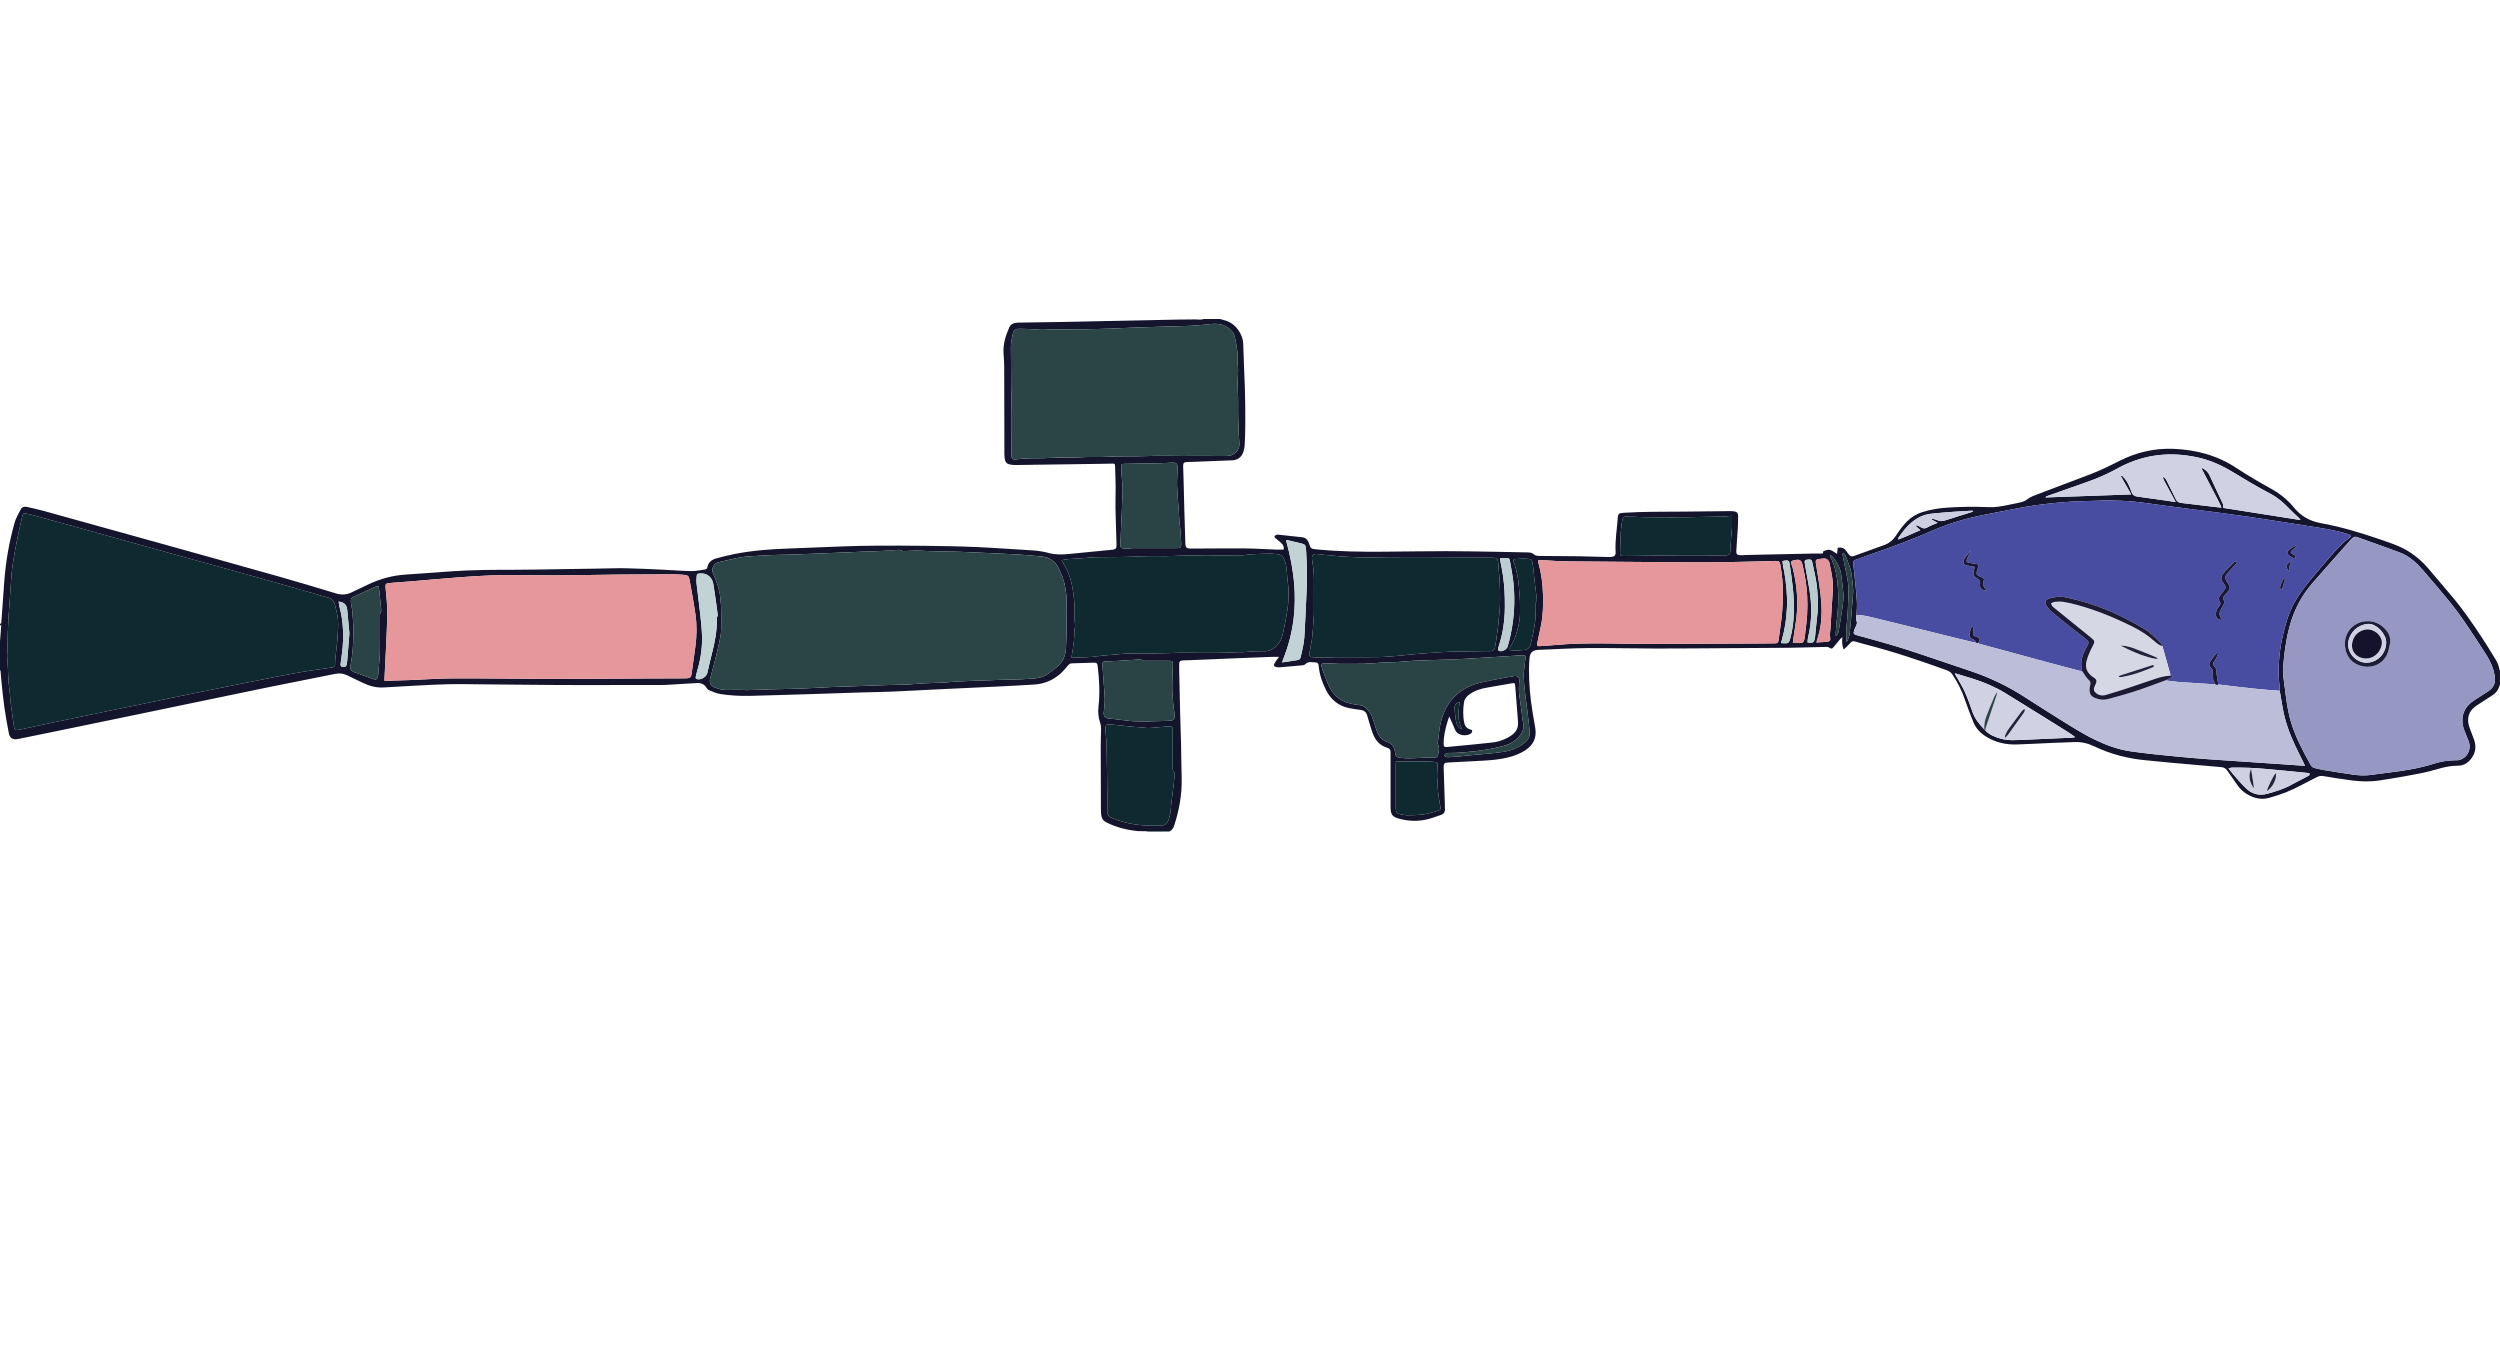 <?xml version="1.0" encoding="iso-8859-1"?>
<!-- Generator: Adobe Illustrator 16.0.0, SVG Export Plug-In . SVG Version: 6.00 Build 0)  -->
<!DOCTYPE svg PUBLIC "-//W3C//DTD SVG 1.1//EN" "http://www.w3.org/Graphics/SVG/1.1/DTD/svg11.dtd">
<svg version="1.1" id="Layer_1" xmlns="http://www.w3.org/2000/svg" xmlns:xlink="http://www.w3.org/1999/xlink" x="0px" y="0px"
	 width="1980px" height="1080px" viewBox="0 0 1980 1080" style="enable-background:new 0 0 1980 1080;" xml:space="preserve">
<g>
	<path style="fill-rule:evenodd;clip-rule:evenodd;fill:#15142D;" d="M901.938,658.265c-8.997-0.768-17.618-2.824-25.727-6.97
		c-2.524-1.29-3.714-3.122-4.015-5.744c-0.155-1.347-0.271-2.707-0.277-4.063c-0.068-16.791-0.14-33.582-0.147-50.373
		c-0.002-4.792,0.248-9.584,0.27-14.376c0.006-1.329-0.219-2.719-0.64-3.979c-1.388-4.157-1.949-8.356-1.439-12.737
		c1.274-10.941,0.727-21.857-0.654-32.752c-0.241-1.904-0.795-2.479-2.813-2.432c-5.911,0.138-11.819,0.37-17.729,0.523
		c-1.361,0.035-2.138,0.823-2.955,1.757c-1.891,2.159-3.708,4.422-5.838,6.324c-5.847,5.221-12.776,8.166-20.592,8.691
		c-10.04,0.675-20.094,1.153-30.145,1.647c-15.078,0.741-30.16,1.406-45.239,2.132c-12.766,0.614-25.527,1.338-38.297,1.879
		c-7.982,0.338-15.976,0.389-23.963,0.636c-12.694,0.394-25.387,0.851-38.081,1.264c-7.188,0.234-14.376,0.437-21.564,0.646
		c-9.582,0.28-19.163,0.616-28.747,0.814c-7.682,0.158-15.354-0.337-22.937-1.49c-3.096-0.471-6.056-1.944-9.018-3.111
		c-0.734-0.289-1.399-1.07-1.819-1.787c-1.696-2.892-4.269-3.966-7.466-3.785c-7.814,0.442-15.626,0.922-23.44,1.385
		c-0.796,0.048-1.594,0.13-2.391,0.131c-21.674,0.034-43.349,0.068-65.023,0.081c-8.078,0.004-16.155-0.018-24.232-0.082
		c-17.587-0.139-35.175-0.326-52.762-0.468c-9.834-0.08-19.673-0.325-29.501-0.102c-10.697,0.244-21.385,0.917-32.074,1.457
		c-6.302,0.318-12.597,0.784-18.898,1.106c-5.888,0.302-11.387-1.203-16.642-3.776c-4.159-2.037-8.344-4.022-12.525-6.013
		c-2.915-1.388-5.922-1.627-9.104-0.985c-17.142,3.46-34.309,6.8-51.446,10.28c-16.511,3.354-32.999,6.822-49.495,10.249
		c-18.214,3.783-36.425,7.586-54.641,11.364c-18.999,3.941-38,7.871-57.003,11.792c-12.982,2.678-25.965,5.354-38.958,7.98
		c-3.639,0.735-6.243-0.846-6.936-4.453c-1.341-6.976-2.604-13.975-3.611-21.005c-0.94-6.561-1.527-13.173-2.228-19.767
		c-0.313-2.936-0.514-5.883-0.795-8.822c-0.025-0.264-0.264-0.506-0.403-0.759c0-7.52,0-15.04,0-22.56
		c0.252-3.216,0.504-6.431,0.757-9.646c0.058-1.045,0.115-2.089,0.19-3.474c-0.519,0.35-0.733,0.494-0.947,0.639
		c0-0.64,0-1.28,0-1.92c0.599,0.741,0.922,0.426,1.001-0.313c0.145-1.35,0.224-2.706,0.321-4.06
		c0.704-9.803,1.372-19.608,2.116-29.407c1.182-15.58,3.891-30.911,8.141-45.933c1.048-3.706,3.114-7.154,4.943-10.599
		c1.017-1.915,2.965-2.284,5.028-1.794c4.35,1.035,8.733,1.95,13.04,3.142c29.932,8.281,59.853,16.603,89.768,24.945
		c32.221,8.986,64.451,17.94,96.637,27.048c15.129,4.28,30.183,8.832,45.234,13.383c4.386,1.327,8.464,1.016,12.53-0.993
		c4.367-2.156,8.771-4.243,13.187-6.297c9.21-4.281,18.825-6.985,29.014-7.642c12.675-0.815,25.336-1.845,38.009-2.699
		c16.202-1.093,32.429-1.124,48.659-1.137c11.75-0.01,23.5-0.284,35.25-0.454c10.31-0.148,20.62-0.319,30.93-0.476
		c7.272-0.11,14.548-0.412,21.815-0.272c9.582,0.185,19.158,0.679,28.734,1.114c7.819,0.355,15.63,1.012,23.451,1.149
		c3.474,0.061,6.964-0.834,10.448-1.285c1.063-0.138,1.744-0.609,1.96-1.749c0.746-3.935,3.441-6.05,7.055-7.029
		c4.62-1.252,9.27-2.432,13.96-3.374c13.983-2.812,28.151-3.914,42.386-4.411c14.69-0.514,29.374-1.202,44.064-1.722
		c8.226-0.291,16.458-0.511,24.688-0.556c13.117-0.073,26.237-0.087,39.353,0.084c13.982,0.184,27.972,0.39,41.94,0.993
		c14.523,0.626,29.021,1.82,43.539,2.593c4.747,0.253,9.353,1.009,13.921,2.238c5.345,1.438,10.775,1.121,16.199,0.595
		c9.227-0.896,18.45-1.819,27.675-2.727c2.067-0.203,4.147-0.314,6.204-0.599c2.469-0.342,3.175-1.188,3.107-3.673
		c-0.271-9.823-0.651-19.645-0.842-29.47c-0.104-5.354,0.171-10.713,0.125-16.067c-0.049-5.671-0.247-11.341-0.445-17.01
		c-0.065-1.884-0.464-2.04-2.393-1.958c-3.113,0.132-6.232,0.142-9.349,0.185c-13.749,0.19-27.498,0.37-41.246,0.564
		c-8.711,0.123-17.422,0.291-26.134,0.372c-1.503,0.015-3.031-0.201-4.511-0.494c-2.003-0.396-3.235-1.748-3.611-3.721
		c-0.283-1.483-0.438-3.013-0.446-4.522c-0.041-8.398-0.011-16.798-0.022-25.197c-0.02-14.638-0.019-29.275-0.102-43.912
		c-0.02-3.512-0.29-7.024-0.522-10.531c-0.485-7.319,1.654-14.071,4.522-20.631c1.183-2.704,3.717-3.615,6.5-3.759
		c2.074-0.107,4.156-0.069,6.235-0.101c10.63-0.159,21.261-0.295,31.891-0.486c10.148-0.184,20.294-0.43,30.441-0.639
		c8.15-0.167,16.3-0.314,24.45-0.482c11.424-0.234,22.848-0.479,34.271-0.721c4.477-0.045,8.954-0.091,13.432-0.136
		c2.248,0.004,4.524,0.564,6.729-0.329c4.32,0,8.641,0,12.96,0c1.122,0.317,2.235,0.677,3.368,0.948
		c9.395,2.249,14.854,11.782,15.012,18.439c0.283,11.979,0.999,23.948,1.355,35.927c0.264,8.866,0.328,17.74,0.32,26.611
		c-0.006,5.992-0.18,11.989-0.51,17.972c-0.12,2.188-0.572,4.491-1.467,6.475c-1.594,3.536-4.535,5.418-8.532,5.565
		c-10.617,0.391-21.232,0.841-31.849,1.259c-1.278,0.051-2.561,0.002-3.837,0.076c-2.428,0.14-3.072,0.787-3.04,3.278
		c0.043,3.274,0.222,6.547,0.309,9.82c0.222,8.309,0.408,16.618,0.64,24.927c0.249,8.946,0.52,17.891,0.81,26.835
		c0.089,2.752,1.117,3.702,3.888,3.693c14.557-0.048,29.114-0.223,43.669-0.111c7.986,0.061,15.968,0.615,23.953,0.91
		c2.068,0.076,4.143,0.012,6.371,0.012c0.326-1.692-0.202-3.278-1.309-4.524c-1.149-1.295-2.548-2.392-3.936-3.444
		c-0.897-0.681-1.851-1.233-2.125-2.406c0.826-1.245,1.932-1.587,3.327-1.431c6.274,0.7,12.56,1.306,18.828,2.052
		c2.875,0.343,4.46,2.293,5.293,4.924c1.302,4.113,1.513,4.204,5.775,4.631c17.688,1.771,35.427,1.992,53.178,1.865
		c16.712-0.119,33.423-0.43,50.134-0.432c13.35-0.001,26.7,0.319,40.05,0.529c7.991,0.126,15.982,0.322,23.974,0.467
		c1.944,0.035,3.682,0.271,5.25,1.761c0.796,0.757,2.338,0.969,3.554,1.001c4.876,0.132,9.757,0.09,14.636,0.126
		c5.996,0.044,11.994,0.047,17.988,0.166c7.75,0.154,15.497,0.407,23.246,0.612c0.398,0.011,0.801,0.002,1.195-0.043
		c3.111-0.354,3.986-1.18,3.809-4.306c-0.51-8.992,1.116-17.836,1.71-26.749c0.218-3.272,1.05-3.726,4.44-3.942
		c15.891-1.013,31.804-0.797,47.71-0.943c12.152-0.112,24.304-0.268,36.456-0.389c1.117-0.012,2.249-0.004,3.352,0.153
		c2.437,0.348,3.38,1.347,3.385,3.821c0.006,3.195-0.097,6.395-0.277,9.585c-0.326,5.743-0.746,11.48-1.125,17.22
		c-0.025,0.398-0.056,0.799-0.05,1.198c0.028,2.018,0.646,2.788,2.674,2.921c1.507,0.099,3.031-0.072,4.547-0.11
		c3.676-0.093,7.351-0.184,11.026-0.265c14.303-0.313,28.606-0.628,42.91-0.925c2.383-0.049,4.768-0.007,7.33-0.007
		c0.121-0.549,0.252-1.14,0.401-1.819c1.836-0.614,3.78-1.639,5.726-0.924c1.809,0.664,3.387,1.954,5.184,3.04
		c0.176-1.692,0.339-3.257,0.504-4.84c2.977-0.563,5.271,0.144,6.9,2.722c0.72,1.141,1.585,2.212,2.516,3.189
		c0.874,0.917,1.895,1.16,3.253,0.659c8.015-2.958,16.079-5.781,24.108-8.699c4.04-1.469,7.174-4.089,9.521-7.701
		c2.572-3.96,5.304-7.805,8.682-11.143c3.414-3.372,7.363-5.807,11.968-7.267c6.675-2.116,13.513-3.188,20.476-3.618
		c10.698-0.661,21.396-0.84,32.111-0.312c5.373,0.266,10.652-0.779,15.901-1.84c3.366-0.68,6.744-1.322,10.071-2.162
		c1.428-0.36,2.909-0.957,4.066-1.84c2.002-1.527,4.149-2.642,6.488-3.522c14.719-5.545,29.436-11.094,44.122-16.722
		c7.913-3.032,15.505-6.771,23.064-10.604c13.282-6.737,27.44-10.059,42.347-9.518c18.056,0.655,35.019,5.109,50.258,15.238
		c4.789,3.184,9.732,6.141,14.671,9.089c4.39,2.621,8.857,5.112,13.316,7.615c6.769,3.798,12.673,8.601,17.583,14.645
		c5.471,6.732,12.603,10.703,21.104,12.235c16.001,2.885,31.511,7.569,46.854,12.844c5.206,1.79,10.455,3.528,15.483,5.747
		c9.062,3.998,16.674,10.051,23.102,17.567c6.287,7.354,12.511,14.761,18.76,22.146c8.591,10.154,16.074,21.117,23.385,32.197
		c3.739,5.668,7.29,11.463,10.81,17.271c1.614,2.663,2.884,5.52,3.276,8.679c0.014,0.11,0.219,0.196,0.336,0.294
		c0,3.68,0,7.359,0,11.04c-0.249,0.72-0.486,1.444-0.748,2.159c-0.969,2.642-2.648,4.733-4.992,6.269
		c-4.077,2.671-8.163,5.329-12.271,7.953c-3.975,2.539-6.795,5.902-7.162,10.743c-0.147,1.938,0.104,4.018,0.685,5.873
		c1.143,3.65,2.718,7.162,3.979,10.779c2.068,5.936,1.016,11.352-3.139,16.065c-2.489,2.823-5.736,4.486-9.484,4.498
		c-5.832,0.019-11.414,1.177-16.938,2.866c-8.573,2.622-17.401,4.098-26.197,5.69c-6.208,1.124-12.447,2.078-18.677,3.082
		c-7.403,1.191-14.84,0.992-22.228,0.074c-7.603-0.944-15.159-2.26-22.731-3.448c-1.629-0.255-3.145-0.19-4.651,0.593
		c-4.248,2.206-8.589,4.24-12.788,6.535c-8.178,4.47-16.826,7.762-25.784,10.178c-6.193,1.672-12.039,0.118-17.438-3.151
		c-2.904-1.758-5.327-4.045-7.26-6.871c-2.663-3.892-5.465-7.688-8.116-11.588c-1.176-1.728-2.67-2.625-4.743-2.787
		c-4.46-0.349-8.912-0.791-13.369-1.182c-8.596-0.752-17.195-1.466-25.787-2.251c-6.923-0.632-13.834-1.38-20.755-2.016
		c-14.301-1.314-28.003-4.938-40.946-11.108c-5.071-2.416-10.177-3.562-15.724-3.288c-5.903,0.291-11.814,0.408-17.72,0.66
		c-9.258,0.395-18.509,0.962-27.77,1.227c-9.162,0.263-17.77-1.828-25.455-7.023c-4.07-2.751-7.175-6.373-8.985-10.966
		c-2.225-5.643-4.487-11.281-6.414-17.028c-2.458-7.335-5.864-14.146-10.169-20.547c-1.085-1.613-2.547-2.541-4.338-3.193
		c-21.163-7.71-42.506-14.853-64.336-20.462c-2.552-0.655-5.071-1.432-7.607-2.144c-2.678-0.751-3.318-0.422-5.142,1.719
		c-1.319,1.549-2.914,2.863-4.565,4.455c-1.34-3.199-1.499-6.173-0.993-9.735c-0.818,0.63-1.273,0.87-1.582,1.235
		c-1.753,2.077-3.442,4.209-5.211,6.273c-1.585,1.853-1.814,1.822-3.956,0.566c-0.509-0.298-1.189-0.442-1.785-0.43
		c-6.391,0.134-12.781,0.32-19.172,0.479c-3.515,0.087-7.03,0.185-10.547,0.211c-15.911,0.12-31.823,0.224-47.735,0.318
		c-19.271,0.115-38.54,0.316-57.811,0.293c-17.828-0.021-35.657-0.504-53.483-0.377c-12.376,0.088-24.747,0.863-37.12,1.332
		c-1.039,0.039-2.08,0.042-3.115,0.122c-3.542,0.271-5.733,2.039-6.2,5.535c-0.421,3.154-0.511,6.367-0.536,9.556
		c-0.092,11.373,0.916,22.664,2.772,33.882c0.73,4.412,1.56,8.81,2.23,13.231c1.092,7.19-1.426,12.867-7.436,16.952
		c-4.622,3.142-9.78,5.027-15.192,6.273c-6.254,1.44-12.629,1.947-19.008,2.327c-9.169,0.546-18.347,0.965-27.521,1.438
		c-2.738,0.142-3.535,0.9-3.453,3.719c0.285,9.822,0.64,19.643,0.963,29.465c0.037,1.118-0.033,2.245,0.075,3.355
		c0.249,2.543-0.912,4.182-3.221,4.975c-3.692,1.268-7.361,2.69-11.152,3.563c-6.95,1.598-13.946,1.411-20.9-0.304
		c-6.37-1.571-7.786-3.258-7.793-9.771c-0.015-13.758-0.004-27.516-0.005-41.273c0-0.72,0.002-1.44-0.018-2.16
		c-0.045-1.612-0.746-2.708-2.379-3.17c-5.97-1.688-9.615-5.87-11.695-11.448c-1.502-4.029-2.596-8.213-3.866-12.328
		c-0.211-0.688-0.372-1.39-0.593-2.073c-0.856-2.657-2.711-3.962-5.471-4.285c-3.088-0.361-6.193-0.745-9.221-1.429
		c-8.146-1.841-14.039-6.658-17.795-14.083c-3.014-5.959-5.227-12.17-5.844-18.884c-0.238-2.594-0.916-3.131-3.493-3.228
		c-0.877-0.032-1.753-0.12-2.63-0.154c-1.57-0.062-3.088,0.223-4.199,1.383c-0.799,0.835-1.713,1.081-2.768,1.174
		c-5.97,0.52-11.937,1.075-17.91,1.549c-1.01,0.08-2.092-0.029-3.059-0.319c-1.479-0.444-1.795-1.153-1.098-2.538
		c0.639-1.27,1.528-2.416,2.334-3.599c0.383-0.561,0.826-1.08,1.392-1.813c-2.2,0-4.071-0.06-5.938,0.01
		c-10.856,0.406-21.713,0.828-32.568,1.272c-10.694,0.438-21.387,0.913-32.081,1.358c-1.834,0.076-3.68-0.006-5.506,0.154
		c-2.402,0.21-2.959,0.71-2.993,3.133c-0.056,4.151,0.085,8.307,0.17,12.459c0.166,8.069,0.321,16.139,0.532,24.206
		c0.232,8.865,0.537,17.728,0.779,26.593c0.09,3.276,0.077,6.556,0.138,9.833c0.107,5.832,0.241,11.664,0.354,17.496
		c0.247,12.598-1.976,24.805-5.827,36.751c-0.648,2.008-1.499,3.886-3.643,4.761c-6.134,0.017-12.268,0.033-18.402,0.05
		C906.013,658.316,903.976,658.29,901.938,658.265z M1157.76,577.135c0.067,0.037,0.134,0.074,0.201,0.111
		C1157.894,577.209,1157.827,577.172,1157.76,577.135c-0.633-1.535-1.443-3.022-1.864-4.613c-1.105-4.179-0.889-8.423-0.312-12.667
		c0.176-1.29,0.198-2.601,0.3-4.025c-2.74,1.03-3.897,2.439-3.858,4.798c0.031,1.893,0.232,3.788,0.47,5.668
		c0.277,2.192,0.457,4.434,1.084,6.533C1154.186,574.857,1155.148,576.89,1157.76,577.135z M1571.522,577.626
		c0.282,0.325,0.565,0.65,0.85,0.976c1.661,1.619,3.485,2.978,5.603,3.99c4.762,2.275,9.772,3.543,15.021,3.62
		c3.985,0.059,7.978-0.198,11.965-0.37c11.966-0.516,23.932-1.056,35.896-1.6c0.741-0.033,1.477-0.187,2.214-0.284
		c0.036-0.164,0.073-0.327,0.109-0.49c-1.892-1.294-3.738-2.659-5.681-3.871c-16.605-10.357-33.194-20.744-49.873-30.982
		c-3.796-2.33-7.84-4.308-11.916-6.119c-8.625-3.833-17.724-6.332-26.732-9.066c-0.191-0.059-0.435,0.053-0.809,0.108
		c0.377,0.629,0.714,1.156,1.018,1.703c2.358,4.255,5,8.383,6.988,12.804c2.352,5.228,4.233,10.676,6.14,16.092
		C1564.197,569.478,1567.684,573.655,1571.522,577.626z M1470.378,486.988c-0.372,1.884-0.607,3.707,0.226,5.608
		c0.313,0.712-0.075,1.831-0.373,2.685c-0.384,1.102-1.14,2.078-1.486,3.187c-1.121,3.595-0.958,3.845,2.62,4.825
		c16.249,4.453,32.491,8.921,48.444,14.378c13.674,4.678,27.392,9.225,41.08,13.856c14.823,5.017,28.866,11.663,42.045,20.125
		c9.145,5.872,18.285,11.755,27.516,17.491c9.498,5.903,18.895,11.992,29.008,16.845c8.904,4.273,18.112,7.632,27.925,9.052
		c6.323,0.915,12.669,1.694,19.022,2.37c9.532,1.015,19.074,1.938,28.621,2.798c6.683,0.602,13.378,1.06,20.072,1.527
		c10.995,0.77,21.994,1.49,32.991,2.24c11.236,0.767,22.472,1.546,33.708,2.313c1.154,0.079,2.312,0.106,3.773,0.172
		c-0.67-1.393-1.174-2.46-1.695-3.519c-1.944-3.939-3.956-7.847-5.829-11.819c-4.58-9.714-8.283-19.729-10.135-30.357
		c-0.794-4.562-1.585-9.124-2.377-13.687c-0.017-1.105,0.027-2.217-0.062-3.317c-0.174-2.146-0.511-4.281-0.624-6.429
		c-0.619-11.724,0.663-23.266,3.319-34.688c1.978-8.507,4.407-16.849,8.559-24.586c3.682-6.863,8.422-13.003,13.331-19.006
		c3.337-4.081,6.807-8.052,10.232-12.059c2.958-3.461,5.861-6.975,8.93-10.336c3.342-3.659,6.821-7.191,10.828-10.16
		c0.841-0.622,1.885-1.22,1.912-2.625c-0.747-0.268-1.406-0.52-2.075-0.741c-9.818-3.255-20.044-4.584-30.184-6.28
		c-9.514-1.592-19.058-2.992-28.59-4.471c-6.932-1.076-13.856-2.2-20.799-3.197c-8.521-1.225-17.057-2.361-25.591-3.494
		c-7.19-0.954-14.389-1.844-21.583-2.772c-6.482-0.837-12.966-1.676-19.445-2.538c-7.902-1.051-15.777-2.357-23.705-3.123
		c-6.824-0.658-13.704-0.771-20.563-0.998c-2.542-0.085-5.097,0.219-7.646,0.303c-6.866,0.224-13.743,0.268-20.599,0.677
		c-6.763,0.403-13.518,1.04-20.249,1.811c-6.252,0.717-12.503,1.557-18.693,2.678c-10.119,1.833-20.181,3.979-30.28,5.921
		c-14.084,2.706-27.787,6.658-40.942,12.404c-15.751,6.878-31.829,12.901-48.063,18.523c-4.377,1.516-8.733,3.091-13.089,4.667
		c-1.87,0.677-2.146,1.03-2.057,2.992c0.08,1.749,0.329,3.492,0.512,5.237c0.35,3.331,0.738,6.658,1.05,9.992
		c0.481,5.159,1.058,10.316,1.311,15.488C1470.84,480.284,1470.496,483.642,1470.378,486.988z M5.748,518.271
		c-0.059,0.005-0.117,0.009-0.176,0.014c0.222,3.494,0.473,6.987,0.658,10.484c0.199,3.737,0.335,7.478,0.502,11.217
		c0.011,0.238,0.048,0.477,0.077,0.714c0.289,2.44,0.609,4.878,0.86,7.322c0.366,3.555,0.593,7.125,1.04,10.668
		c0.704,5.585,1.551,11.152,2.319,16.729c0.328,2.377,1.087,3.02,3.495,2.633c1.88-0.302,3.737-0.746,5.6-1.148
		c6.987-1.509,13.966-3.059,20.96-4.531c8.236-1.733,16.489-3.389,24.729-5.103c7.153-1.487,14.294-3.03,21.449-4.511
		c6.764-1.4,13.542-2.73,20.306-4.13c7.154-1.481,14.295-3.029,21.449-4.511c9.796-2.028,19.6-4.025,29.401-6.029
		c7.468-1.526,14.935-3.059,22.408-4.558c7.783-1.563,15.574-3.081,23.358-4.632c5.762-1.147,11.513-2.355,17.283-3.466
		c5.999-1.155,12.004-2.284,18.026-3.315c4.456-0.764,8.941-1.363,13.415-2.02c3.294-0.483,6.599-0.9,9.887-1.424
		c2.109-0.336,2.542-0.873,2.636-2.913c0.059-1.276-0.01-2.563,0.109-3.832c0.238-2.525,0.582-5.04,0.853-7.563
		c0.364-3.395,0.825-6.785,1.018-10.189c0.248-4.373,0.632-8.787,0.286-13.129c-0.32-4.006-1.464-7.955-2.365-11.901
		c-0.742-3.248-2.859-5.249-6.08-6.096c-1.692-0.444-3.385-0.89-5.066-1.373c-8.415-2.417-16.822-4.863-25.241-7.268
		c-8.647-2.47-17.301-4.917-25.959-7.349c-7.43-2.087-14.868-4.145-22.306-6.203c-7.361-2.037-14.728-4.053-22.089-6.089
		c-8.206-2.271-16.409-4.549-24.612-6.831c-7.513-2.091-15.023-4.188-22.534-6.286c-6.897-1.927-13.792-3.861-20.69-5.787
		c-6.667-1.861-13.333-3.726-20.004-5.571c-7.132-1.974-14.269-3.929-21.404-5.892c-7.749-2.131-15.494-4.276-23.249-6.381
		c-1.837-0.499-3.692-1.017-5.574-1.247c-2.068-0.254-2.271-0.069-2.836,2.007c-0.646,2.372-1.129,4.789-1.652,7.193
		c-1.03,4.734-2.115,9.459-3.036,14.215c-1.01,5.218-1.908,10.458-2.761,15.703c-0.472,2.896-0.813,5.817-1.1,8.737
		c-0.256,2.61-0.344,5.237-0.526,7.855c-0.303,4.358-0.623,8.717-0.93,13.076c-0.028,0.397,0.007,0.801-0.025,1.199
		c-0.307,3.799-0.675,7.595-0.92,11.397c-0.23,3.574-0.375,7.156-0.484,10.736C6.055,505.354,5.913,511.813,5.748,518.271z
		 M590.628,546.408c0.002,0.071,0.004,0.143,0.006,0.215c6.7-0.224,13.398-0.472,20.099-0.662
		c6.781-0.192,13.564-0.304,20.345-0.499c3.583-0.103,7.165-0.293,10.746-0.471c6.204-0.308,12.405-0.679,18.611-0.943
		c5.339-0.228,10.683-0.33,16.024-0.515c3.743-0.129,7.483-0.314,11.226-0.452c4.781-0.176,9.563-0.339,14.345-0.488
		c5.821-0.183,11.643-0.345,17.465-0.517c0.16-0.004,0.32-0.003,0.479-0.015c4.204-0.304,8.404-0.673,12.613-0.896
		c4.617-0.246,9.242-0.358,13.864-0.529c0.16-0.006,0.32-0.005,0.479-0.017c3.964-0.302,7.925-0.651,11.893-0.894
		c3.658-0.223,7.322-0.349,10.984-0.485c4.781-0.179,9.563-0.324,14.345-0.489c4.542-0.155,9.083-0.434,13.625-0.449
		c7.181-0.025,14.338-0.346,21.492-0.971c3.737-0.326,7.234-1.265,10.33-3.362c2.237-1.517,4.286-3.308,6.468-4.908
		c5.33-3.911,7.876-9.298,8.207-15.753c0.294-5.735,0.426-11.48,0.492-17.224c0.083-7.278,0.158-14.562-0.029-21.836
		c-0.087-3.396-0.646-6.802-1.262-10.153c-0.928-5.055-2.876-9.759-5.196-14.351c-2.683-5.311-6.874-8.273-12.716-8.897
		c-5.216-0.556-10.44-1.063-15.672-1.43c-6.037-0.422-12.085-0.673-18.13-0.983c-3.421-0.176-6.843-0.323-10.266-0.479
		c-3.582-0.163-7.164-0.323-10.746-0.481c-3.662-0.162-7.322-0.372-10.985-0.47c-7.82-0.207-15.642-0.354-23.464-0.527
		c-0.798-0.019-1.597-0.047-2.395-0.08c-2.704-0.114-5.408-0.342-8.11-0.321c-3.263,0.024-6.524,0.272-9.787,0.389
		c-0.545,0.02-1.208,0.032-1.626-0.243c-1.791-1.181-3.711-0.597-5.587-0.539c-0.948,0.029-1.888,0.259-2.837,0.309
		c-3.421,0.181-6.843,0.341-10.266,0.477c-4.621,0.183-9.244,0.32-13.864,0.505c-3.183,0.127-6.363,0.316-9.546,0.451
		c-4.221,0.18-8.444,0.325-12.666,0.497c-3.662,0.149-7.323,0.326-10.985,0.469c-4.461,0.175-8.923,0.327-13.385,0.489
		c-4.382,0.158-8.763,0.42-13.146,0.453c-7.658,0.059-15.292,0.497-22.934,0.934c-4.934,0.283-9.859,0.533-14.698,1.528
		c-5.219,1.072-10.402,2.327-15.589,3.552c-2.18,0.514-3.567,1.91-4.36,4.031c-0.771,2.063-0.183,3.879,0.604,5.744
		c1.051,2.49,2.174,4.964,3.012,7.527c2.505,7.656,3.066,15.588,3.067,23.581c0,3.76,0.065,7.521-0.026,11.278
		c-0.054,2.223-0.151,4.48-0.586,6.65c-1.077,5.378-2.263,10.737-3.584,16.061c-1.458,5.872-3.142,11.688-4.673,17.542
		c-0.67,2.563,0.626,5.462,2.979,6.392c3.263,1.29,6.588,2.349,10.196,2.281C580.547,546.337,585.588,546.408,590.628,546.408z
		 M1943.75,602.154c1.273-0.056,2.599,0.096,3.813-0.204c5.826-1.435,9.449-7.197,8.123-13.055
		c-0.471-2.078-1.412-4.058-2.215-6.052c-1.347-3.338-2.858-6.647-3.183-10.267c-0.719-8,2.778-13.856,9.455-18.043
		c3.724-2.334,7.404-4.737,11.072-7.157c4.358-2.876,5.896-7.021,5.044-12.044c-0.976-5.741-3.18-11.045-6.261-15.969
		c-2.63-4.202-5.317-8.369-8.053-12.503c-6.661-10.07-13.224-20.225-20.875-29.585c-7.084-8.666-14.333-17.201-21.658-25.665
		c-5.117-5.912-10.899-11.19-18.318-14.007c-11.276-4.28-22.7-8.167-34.048-12.262c-1.217-0.439-2.199-0.154-3.134,0.531
		c-0.575,0.422-1.097,0.938-1.571,1.474c-10.285,11.607-20.656,23.141-30.811,34.863c-8.78,10.136-14.646,21.862-18.029,34.836
		c-2.753,10.556-4.104,21.326-4.916,32.176c-0.143,1.9-0.129,3.844,0.092,5.734c0.694,5.951,1.465,11.894,2.313,17.824
		c0.949,6.643,2.036,13.261,4.045,19.694c3.695,11.829,9.441,22.702,15.461,33.454c0.756,1.352,1.904,2.109,3.387,2.434
		c2.184,0.478,4.348,1.073,6.551,1.437c7.802,1.284,15.604,2.576,23.43,3.698c4.91,0.704,9.855,0.918,14.813,0.192
		c4.979-0.729,9.978-1.336,14.973-1.955c11.588-1.438,23.089-3.276,34.258-6.833C1932.78,603.224,1938.189,602.191,1943.75,602.154z
		 M304.427,539.102c0.665,0.048,1.055,0.109,1.444,0.099c6.229-0.185,12.46-0.336,18.688-0.577
		c11.415-0.442,22.827-1.293,34.242-1.337c23.185-0.09,46.372,0.327,69.558,0.38c21.031,0.049,42.062-0.104,63.092-0.179
		c6.557-0.023,13.113-0.094,19.669-0.122c8.877-0.037,17.754-0.05,26.631-0.082c2.159-0.008,4.319-0.007,6.476-0.086
		c2.155-0.079,3.183-1.041,3.476-3.146c1.025-7.357,2.083-14.711,3.045-22.076c1.093-8.361,1.25-16.775,0.081-25.109
		c-1.308-9.325-3.106-18.583-4.748-27.861c-0.476-2.691-1.465-3.503-4.199-3.688c-3.029-0.205-6.063-0.477-9.095-0.475
		c-13.109,0.01-26.219,0.054-39.328,0.189c-16.306,0.17-32.61,0.524-48.916,0.644c-10.953,0.081-21.908-0.14-32.863-0.164
		c-7.196-0.017-14.399-0.109-21.586,0.164c-8.938,0.339-17.873,0.897-26.792,1.58c-13.063,1-26.109,2.209-39.165,3.299
		c-4.935,0.412-9.885,0.658-14.814,1.134c-4.23,0.407-4.244,0.688-3.86,4.927c0.554,6.124,1.29,12.271,1.245,18.402
		c-0.075,10.222-0.675,20.44-1.117,30.658C305.26,523.408,304.827,531.139,304.427,539.102z M938.876,361.152
		c0-0.009,0-0.017,0-0.024c3.519,0,7.038,0,10.556,0c7.357,0,14.716-0.032,22.073,0.009c6.269,0.035,10.514-4.869,10.102-10.028
		c-0.17-2.14-0.363-4.279-0.462-6.423c-0.193-4.219-0.356-8.44-0.48-12.662c-0.239-8.138,0.192-16.276-0.398-24.424
		c-0.339-4.666,0.279-9.395,0.328-14.096c0.024-2.3-0.481-4.612-0.376-6.902c0.301-6.516-0.727-12.867-2.133-19.17
		c-0.354-1.592-0.934-3.323-1.948-4.543c-4.266-5.131-9.913-6.987-16.472-6.327c-4.583,0.46-9.161,1.02-13.755,1.32
		c-4.691,0.308-9.399,0.363-14.101,0.511c-5.419,0.171-10.84,0.317-16.261,0.484c-4.94,0.152-9.881,0.305-14.821,0.482
		c-3.821,0.138-7.642,0.315-11.463,0.475c-3.821,0.16-7.641,0.355-11.463,0.472c-6.219,0.19-12.439,0.408-18.661,0.472
		c-8.556,0.087-17.114,0.01-25.671,0.072c-2.542,0.019-5.083,0.385-7.624,0.385c-2.301,0-4.603-0.281-6.904-0.438
		c-0.239-0.017-0.479-0.024-0.718-0.034c-3.662-0.14-7.323-0.384-10.984-0.384c-2.778,0.001-4.552,1.326-5.066,3.848
		c-0.729,3.574-1.64,7.125-1.571,10.839c0.246,13.337-0.028,26.672,0.391,40.017c0.467,14.86,0.114,29.747,0.119,44.622
		c0,0.64-0.048,1.286,0.025,1.918c0.2,1.727,1.277,2.483,2.982,2.288c2.76-0.317,5.522-0.682,8.293-0.814
		c6.215-0.298,12.432,0.029,18.666-0.411c8.032-0.568,16.11,0.063,24.177-0.504c7.795-0.547,15.628,0.034,23.459-0.459
		c9.234-0.581,18.508-0.083,27.776-0.466C917.269,360.811,928.08,361.152,938.876,361.152z M848.591,520.65
		c0.623,0.177,0.849,0.304,1.071,0.296c4.378-0.157,8.758-0.296,13.133-0.515c1.741-0.087,3.474-0.348,5.208-0.55
		c2.284-0.266,4.561-0.595,6.849-0.815c2.373-0.229,4.757-0.344,7.133-0.541c3.48-0.287,6.954-0.771,10.439-0.878
		c11.253-0.347,22.506,0.066,33.773-0.406c16.678-0.699,33.396,0.463,50.085-0.573c3.974-0.246,7.947,0.07,11.945-0.4
		c4.575-0.538,9.229-0.542,13.847-0.528c3.19,0.01,5.653-1.319,7.962-3.273c3.457-2.928,5.202-6.795,6.105-11.104
		c0.992-4.737,2.018-9.472,2.823-14.242c0.66-3.908,1.31-7.857,1.436-11.805c0.138-4.366,0.354-8.753-0.335-13.143
		c-0.604-3.835-0.617-7.758-1.077-11.62c-0.261-2.192-0.648-4.435-1.423-6.485c-1.017-2.688-2.772-4.863-5.98-5.162
		c-1.898-0.177-3.802-0.479-5.697-0.446c-4.859,0.084-9.719,0.258-14.571,0.528c-2.768,0.153-5.517,0.777-8.281,0.831
		c-17.654,0.342-35.314-0.433-52.97,0.475c-9.484,0.487-18.986-0.117-28.497,0.415c-10.912,0.611-21.869,0.427-32.806,0.589
		c-0.719,0.011-1.441,0-2.157,0.056c-3.72,0.291-7.437,0.628-11.159,0.895c-2.936,0.211-5.878,0.32-8.815,0.522
		c-1.343,0.092-2.683,0.269-4.016,0.466c-0.513,0.076-1.002,0.315-1.81,0.581c0.545,0.942,0.938,1.689,1.393,2.397
		c4.578,7.127,6.718,15.085,7.853,23.357c0.464,3.378,0.762,6.788,0.944,10.193c0.272,5.093-0.279,10.209,0.472,15.301
		c0.155,1.053-0.343,2.188-0.412,3.292c-0.199,3.176-0.198,6.37-0.527,9.532c-0.361,3.467-0.999,6.906-1.523,10.356
		C848.89,519.007,848.745,519.765,848.591,520.65z M1218.093,443.778c0.112,0.672,0.152,1.229,0.301,1.757
		c2.354,8.357,3.444,16.903,3.651,25.557c0.186,7.755,0.115,15.516-1.363,23.172c-0.968,5.017-2.104,10-3.158,14.999
		c-0.451,2.143-0.044,2.632,2.109,2.48c4.383-0.307,8.77-0.564,13.145-0.965c10.994-1.007,22.019-1.192,33.045-1.23
		c7.031-0.023,14.063,0.224,21.095,0.295c8.315,0.084,16.632,0.174,24.948,0.148c27.586-0.086,55.172-0.221,82.758-0.345
		c3.678-0.017,7.354-0.072,11.031-0.128c2.139-0.032,2.634-0.422,3-2.578c0.334-1.968,0.512-3.962,0.816-5.936
		c2.138-13.858,3.311-27.771,2.157-41.79c-0.326-3.975-0.948-7.931-1.604-11.868c-0.419-2.522-1.22-3.082-3.738-3.076
		c-2.075,0.005-4.15,0.132-6.226,0.186c-6.311,0.165-12.62,0.347-18.932,0.473c-9.269,0.186-18.537,0.434-27.807,0.464
		c-12.232,0.039-24.465-0.089-36.697-0.18c-19.507-0.144-39.013-0.342-58.519-0.466c-11.35-0.072-22.698-0.046-34.024-0.947
		C1222.187,443.648,1220.269,443.778,1218.093,443.778z M1040.638,470.575c0,4.879,0.001,9.758-0.001,14.637
		c0,0.56,0.016,1.121-0.023,1.679c-0.305,4.439-0.605,8.879-0.94,13.315c-0.149,1.98-0.264,3.973-0.585,5.928
		c-0.643,3.911-1.43,7.798-2.131,11.7c-0.239,1.336,0.52,2.544,1.752,2.625c3.335,0.218,6.676,0.445,10.016,0.465
		c2.617,0.016,5.236-0.397,7.855-0.408c11.438-0.05,22.875,0.013,34.313-0.045c3.1-0.017,6.198-0.292,9.296-0.484
		c2.141-0.133,4.28-0.294,6.415-0.5c4.581-0.443,9.155-0.953,13.737-1.38c3.874-0.36,7.753-0.677,11.635-0.948
		c5.155-0.36,10.312-0.802,15.475-0.949c9.494-0.271,18.994-0.354,28.491-0.51c1.279-0.021,2.56,0.002,3.84-0.004
		c2.862-0.012,4.032-1.073,4.392-3.856c0.193-1.492,0.543-2.965,0.757-4.455c0.563-3.925,1.125-7.851,1.62-11.784
		c0.257-2.049,0.37-4.114,0.555-6.172c0.296-3.32,0.734-6.635,0.859-9.96c0.151-3.994,0.101-7.999,0.018-11.996
		c-0.071-3.42-0.262-6.841-0.491-10.255c-0.256-3.803-0.657-7.595-0.92-11.396c-0.251-3.622-1.646-4.054-4.29-4.072
		c-36.131-0.263-72.267,0.649-108.394-0.46c-3.66-0.112-7.317-0.321-10.977-0.488c-0.238-0.011-0.476-0.053-0.715-0.076
		c-2.92-0.29-5.84-0.58-8.761-0.868c-2.999-0.296-6.019-0.463-8.995-0.914c-4.594-0.698-5.946,0.606-5.174,5.183
		c0.82,4.862,1.4,9.749,1.373,14.694C1040.617,462.737,1040.635,466.656,1040.638,470.575z M1143.91,598.388
		c0.833,1.074,1.871,1.378,3.044,1.308c2.701-0.164,5.407-0.29,8.101-0.539c4.429-0.411,8.848-0.935,13.275-1.359
		c3.719-0.356,7.451-0.578,11.165-0.973c3.868-0.411,7.74-0.846,11.577-1.472c6.162-1.006,11.857-3.27,16.694-7.275
		c2.249-1.862,3.861-4.333,3.73-7.435c-0.126-3.013-0.465-6.02-0.786-9.021c-0.321-3.001-0.729-5.993-1.112-8.987
		s-0.814-5.981-1.175-8.978c-0.436-3.627-0.826-7.26-1.223-10.892c-0.087-0.791-0.134-1.588-0.163-2.384
		c-0.095-2.546-0.387-5.107-0.208-7.635c0.263-3.717,0.914-7.404,1.307-11.114c0.28-2.642-0.264-3.079-2.907-2.657
		c-0.314,0.05-0.637,0.051-0.955,0.071c-4.923,0.316-9.847,0.637-14.77,0.947c-5.163,0.326-10.326,0.646-15.489,0.964
		c-5.242,0.322-10.484,0.665-15.729,0.949c-3.818,0.206-7.642,0.353-11.464,0.485c-5.261,0.183-10.523,0.312-15.783,0.493
		c-4.223,0.146-8.443,0.336-12.664,0.507c-0.239,0.01-0.479,0.023-0.718,0.043c-3.645,0.296-7.284,0.662-10.934,0.871
		c-4.297,0.246-8.602,0.356-12.902,0.525c-0.16,0.007-0.32,0.01-0.479,0.02c-4.523,0.305-9.044,0.775-13.572,0.876
		c-6.715,0.148-13.438,0.04-20.156,0.027c-0.796-0.001-1.59-0.104-2.387-0.133c-2.945-0.109-5.893-0.291-8.838-0.276
		c-1.494,0.008-2.053,0.94-1.715,2.426c0.229,1.008,0.462,2.027,0.828,2.99c1.419,3.727,2.772,7.484,4.372,11.133
		c2.354,5.37,5.718,9.885,11.015,12.835c4.303,2.397,8.96,3.111,13.71,3.706c1.228,0.153,2.625,0.414,3.565,1.126
		c2.687,2.034,5.117,4.416,6.336,7.66c1.176,3.13,2.17,6.33,3.184,9.519c1.525,4.803,3.698,9.129,8.894,10.814
		c4.28,1.39,5.902,4.553,6.362,8.632c0.286,2.547,1.108,3.606,3.587,3.915c2.286,0.285,4.6,0.525,6.899,0.504
		c3.982-0.036,7.963-0.285,11.943-0.462c0.393-0.018,0.777-0.18,1.171-0.216c0.545-0.052,1.097-0.085,1.643-0.062
		c1.907,0.084,3.813,0.29,5.719,0.27c1.759-0.019,2.726-0.78,3.068-2.468c0.565-2.79,1.25-5.616-0.241-8.377
		c-0.167-0.31-0.104-0.782-0.053-1.167c0.26-1.967,0.625-3.922,0.814-5.894c0.421-4.362,1.095-8.663,2.355-12.878
		c2.314-7.731,6.123-14.45,12.398-19.729c5.32-4.476,11.406-7.321,18.064-8.941c5.401-1.314,10.884-2.3,16.344-3.367
		c3.507-0.686,7.033-1.278,10.559-1.864c2.516-0.419,4.071,0.825,4.121,3.355c0.026,1.343-0.247,2.688-0.297,4.035
		c-0.066,1.832-0.236,3.688-0.029,5.497c0.489,4.257,1.192,8.488,1.776,12.735c0.54,3.936,0.819,7.923,1.624,11.801
		c0.659,3.172-0.097,5.923-1.725,8.407c-3.455,5.271-8.641,8.232-14.611,9.712c-7.173,1.779-14.427,3.155-21.796,3.983
		c-6.654,0.749-13.295,1.432-19.997,1.375c-0.479-0.004-0.99-0.075-1.432,0.063C1145.744,596.76,1144.428,596.824,1143.91,598.388z
		 M1759.422,402.078c-0.313-0.813-0.471-1.334-0.705-1.817c-0.839-1.724-1.677-3.449-2.562-5.149
		c-3.872-7.439-7.771-14.865-11.624-22.314c-0.324-0.627-1.003-1.251-0.553-2.198c2.729,1.349,4.787,3.145,6.05,5.942
		c3.188,7.061,6.523,14.054,9.819,21.065c0.678,1.443,1.461,2.843,0.742,4.608c20.465,3.224,40.752,6.42,61.039,9.616
		c0.068-0.165,0.137-0.33,0.205-0.495c-0.413-0.425-0.814-0.862-1.242-1.271c-2.478-2.371-5.049-4.652-7.425-7.122
		c-4.404-4.578-9.111-8.778-14.752-11.757c-10.04-5.3-19.818-11.038-29.493-16.974c-8.828-5.416-18.162-9.705-28.359-11.928
		c-11.585-2.524-23.215-3.188-34.969-1.268c-10.124,1.653-19.628,5.065-28.563,10.015c-7.783,4.311-15.873,7.864-24.269,10.779
		c-10.03,3.482-20.032,7.046-30.037,10.603c-0.907,0.322-1.957,0.463-2.883,1.574c22.804-0.805,45.264-1.597,68.021-2.398
		c-0.571-1.086-0.916-1.792-1.306-2.475c-2.06-3.608-4.138-7.207-6.189-10.82c-0.279-0.492-0.935-0.993-0.091-1.741
		c0.34,0.29,0.707,0.564,1.029,0.884c3.439,3.426,5.322,7.743,6.838,12.229c0.768,2.272,2.248,3.301,4.543,3.609
		c7.914,1.066,15.818,2.202,23.725,3.327c2.106,0.299,4.205,0.655,6.703,1.047c-0.541-1.047-0.887-1.747-1.258-2.433
		c-2.625-4.847-5.271-9.683-7.869-14.544c-0.459-0.859-0.721-1.824-1.195-3.055c1.971,0.654,2.631,1.944,3.271,3.224
		c2.393,4.785,4.802,9.563,7.123,14.384c0.874,1.813,2.067,2.843,4.16,3.076c8.812,0.987,17.609,2.096,26.413,3.151
		C1755.557,401.669,1757.357,401.852,1759.422,402.078z M928.801,593.532c0-5.199,0.02-10.399-0.01-15.599
		c-0.012-2.144-0.577-2.765-2.718-2.69c-2.378,0.084-4.748,0.4-7.122,0.607c-3.083,0.271-6.164,0.623-9.254,0.761
		c-1.49,0.066-2.995-0.307-4.498-0.43c-2.457-0.2-4.918-0.341-7.375-0.542c-1.661-0.136-3.318-0.328-4.976-0.503
		c-2.761-0.291-5.52-0.598-8.282-0.877c-1.658-0.168-3.327-0.237-4.977-0.457c-3.174-0.424-4.092,0.338-4.069,3.51
		c0.003,0.4-0.01,0.802,0.02,1.199c0.308,4.12,0.815,8.235,0.899,12.359c0.259,12.776,0.37,25.557,0.51,38.335
		c0.047,4.319,0.125,8.644-0.029,12.958c-0.118,3.289,1.256,4.684,3.977,5.798c9.69,3.971,19.808,5.815,30.252,5.967
		c2.56,0.037,5.12,0.008,7.679,0.006c3.498-0.003,5.448-1.436,6.659-4.688c1.15-3.09,1.755-6.259,1.893-9.549
		c0.076-1.822,0.329-3.639,0.55-5.452c0.431-3.542,0.913-7.078,1.339-10.62c0.332-2.756,0.699-5.513,0.879-8.28
		c0.088-1.368,0.69-2.963-0.498-4.093c-0.833-0.793-0.85-1.645-0.85-2.602C928.802,603.611,928.802,598.572,928.801,593.532z
		 M913.93,434.111c5.995,0,11.989,0.006,17.983-0.003c3.322-0.006,3.706-0.377,3.588-3.771c-0.105-3.021-0.318-6.038-0.488-9.057
		c-0.013-0.238-0.056-0.475-0.083-0.713c-0.281-2.522-0.619-5.041-0.828-7.569c-0.237-2.854-0.346-5.718-0.535-8.575
		c-0.142-2.141-0.335-4.278-0.48-6.419c-0.312-4.599-0.783-9.195-0.861-13.799c-0.078-4.534,0.297-9.073,0.382-13.612
		c0.061-3.247-0.884-4.216-4.064-4.154c-3.181,0.063-6.356,0.356-9.537,0.424c-9.413,0.199-18.826,0.328-28.239,0.501
		c-2.464,0.046-2.839,0.372-2.764,2.79c0.09,2.94,0.235,5.887,0.533,8.813c0.417,4.097,0.769,8.17,0.48,12.309
		c-0.333,4.766-0.344,9.553-0.532,14.329c-0.12,3.021-0.327,6.038-0.459,9.058c-0.188,4.297-0.332,8.596-0.52,12.893
		c-0.048,1.108-0.231,2.21-0.278,3.318c-0.088,2.058,0.372,3.184,2.324,3.484c1.014,0.155,2.062,0.177,3.089,0.132
		c1.504-0.066,3.002-0.349,4.504-0.36C902.74,434.084,908.335,434.111,913.93,434.111z M1371.751,408.483
		c-2.504,0.24-4.622,0.562-6.749,0.624c-7.258,0.216-14.518,0.17-21.781,0.388c-13.507,0.406-27.035,0.118-40.554,0.113
		c-0.799,0-1.597-0.062-2.395-0.085c-4.302-0.128-8.603-0.317-12.904-0.342c-1.573-0.01-2.12,0.697-2.424,2.358
		c-0.829,4.54-1.374,9.11-1.432,13.731c-0.008,0.635-0.14,1.267-0.158,1.901c-0.109,3.745-0.251,7.491-0.272,11.237
		c-0.007,1.197,0.833,1.852,2.045,1.911c0.639,0.031,1.279,0.022,1.92,0.014c9.739-0.127,19.477-0.132,29.219-0.371
		c16.389-0.402,32.795-0.11,49.194-0.11c0.64,0,1.284,0.043,1.919-0.017c2.037-0.188,2.968-1.203,3.02-3.245
		c0.019-0.72-0.014-1.442,0.037-2.158c0.298-4.2,0.605-8.4,0.931-12.599c0.092-1.185,0.346-2.361,0.366-3.545
		C1371.785,415.193,1371.751,412.096,1371.751,408.483z M906.463,571.368c0.001,0.024,0.001,0.05,0.002,0.075
		c6.217-0.182,12.434-0.405,18.652-0.531c4.578-0.092,5.636-1.238,5.093-5.809c-0.019-0.158-0.042-0.316-0.063-0.476
		c-0.284-2.042-0.664-4.077-0.833-6.129c-0.379-4.596-0.877-9.198-0.915-13.801c-0.049-5.976,0.216-11.958,0.522-17.929
		c0.144-2.816-0.178-3.405-2.996-3.409c-6.156-0.009-12.312,0.001-18.468-0.008c-0.716-0.001-1.627,0.198-2.114-0.155
		c-1.918-1.39-4.025-0.764-6.022-0.689c-4.207,0.157-8.402,0.601-12.607,0.849c-3.816,0.225-7.64,0.318-11.457,0.523
		c-1.711,0.093-2.189,0.538-2.129,2.191c0.112,3.102,0.354,6.198,0.563,9.295c0.124,1.822,0.304,3.642,0.431,5.465
		c0.31,4.44,0.793,8.88,0.84,13.323c0.035,3.32-0.421,6.655-0.809,9.965c-0.315,2.689,0.94,4.563,3.571,4.872
		c3.076,0.361,6.169,0.601,9.233,1.045c4.961,0.717,9.925,1.341,14.948,1.332C903.425,571.366,904.944,571.368,906.463,571.368z
		 M1147.807,567.471c-0.521,1.509-0.975,2.693-1.344,3.903c-1.774,5.828-3.145,11.733-3.089,17.874
		c0.019,2.017,0.451,2.454,2.411,2.361c1.994-0.094,3.98-0.342,5.969-0.536c9.941-0.973,19.895-1.841,29.818-2.967
		c5.784-0.655,11.181-2.599,15.959-6.062c3.559-2.578,5.07-6.082,4.746-10.389c-0.706-9.4-1.471-18.797-2.201-28.195
		c-0.192-2.48-0.438-2.685-2.974-2.266c-0.315,0.053-0.622,0.148-0.937,0.203c-6.058,1.054-12.11,2.14-18.176,3.145
		c-5.188,0.859-10.096,2.391-14.386,5.559c-2.136,1.576-3.761,3.533-4.142,6.215c-0.732,5.161-0.841,10.337,0.064,15.501
		c0.524,2.995,1.937,5.222,5.103,5.946c0.771,0.177,1.446,0.605,1.349,1.418c-0.073,0.614-0.438,1.378-0.922,1.729
		c-3.334,2.416-10.695,1.991-12.605-2.916C1151.122,574.58,1149.5,571.278,1147.807,567.471z M299.931,464.611
		c-1.604-0.579-2.55,0.105-3.559,0.569c-5,2.298-9.974,4.655-15.021,6.845c-3.346,1.451-3.765,1.936-3.417,5.564
		c0.03,0.316,0.083,0.633,0.157,0.941c1.268,5.372,1.285,10.878,1.696,16.337c0.204,2.702,0.103,5.434,0.031,8.149
		c-0.108,4.14-0.146,8.293-0.522,12.411c-0.368,4.023-1.074,8.02-1.725,12.013c-0.417,2.557,0.284,3.932,2.695,4.8
		c0.675,0.243,1.34,0.512,2.015,0.756c4.571,1.653,9.133,3.333,13.721,4.939c1.69,0.593,2.551,0.159,3.186-1.474
		c0.224-0.576,0.27-1.234,0.326-1.861c0.198-2.218,0.368-4.437,0.542-6.655c0.299-3.801,0.798-7.6,0.848-11.404
		c0.123-9.51,0.034-19.023,0.053-28.535c0.001-0.78-0.094-1.786,0.329-2.292c0.793-0.951,0.665-1.944,0.605-2.94
		c-0.108-1.823-0.351-3.638-0.535-5.456c-0.294-2.922-0.571-5.845-0.885-8.765C300.327,467.227,300.11,465.907,299.931,464.611z
		 M1105.544,603.178c-0.045,0.961-0.1,1.594-0.101,2.226c-0.005,11.422-0.004,22.844-0.002,34.265c0,0.479-0.029,0.965,0.034,1.437
		c0.312,2.301,1.081,3.218,3.4,3.701c2.013,0.418,4.061,0.886,6.099,0.914c3.251,0.045,6.513-0.186,9.76-0.427
		c4.784-0.357,9.36-1.711,13.9-3.164c2.336-0.747,2.51-1.265,2.044-3.699c-1.206-6.319-2.162-12.668-2.139-19.131
		c0.005-1.259-0.294-2.516-0.36-3.778c-0.055-1.028,0.014-2.063,0.054-3.095c0.096-2.461,0.229-4.92,0.3-7.382
		c0.027-0.958-0.543-1.433-1.496-1.5c-2.137-0.151-4.271-0.449-6.408-0.466c-7.508-0.059-15.016-0.026-22.523-0.019
		C1107.326,603.061,1106.549,603.13,1105.544,603.178z M1018.57,427.789c0.127,0.578,0.191,0.95,0.291,1.314
		c3.004,11.04,5.244,22.218,6.143,33.645c0.691,8.783,0.643,17.559-0.352,26.313c-1.322,11.65-4.23,22.907-8.665,33.767
		c-0.22,0.538-0.321,1.125-0.515,1.825c4.178-0.642,8.113-1.229,12.042-1.859c1.262-0.202,2.298-0.823,2.575-2.176
		c1.092-5.311,2.672-10.53,2.942-15.996c0.324-6.541,0.779-13.077,1.041-19.62c0.521-13.001,1.501-25.994,0.882-39.021
		c-0.183-3.829-0.352-7.66-0.601-11.485c-0.161-2.483-0.926-3.406-3.306-4.002c-3.639-0.911-7.297-1.741-10.952-2.585
		C1019.661,427.807,1019.197,427.834,1018.57,427.789z M1201.022,515.207c0.007,0.065,0.015,0.131,0.021,0.195
		c1.892-0.216,3.78-0.568,5.677-0.617c3.213-0.083,4.928-2.118,5.582-4.757c1.391-5.617,2.616-11.301,3.441-17.024
		c0.589-4.078,0.39-8.268,0.592-12.405c0.079-1.621-0.501-3.367,0.807-4.801c0.129-0.142,0.107-0.465,0.081-0.696
		c-0.177-1.577-0.371-3.151-0.563-4.727c-0.432-3.543-0.895-7.082-1.292-10.629c-0.38-3.393-0.657-6.797-1.05-10.188
		c-0.19-1.648-0.509-3.285-0.829-4.916c-0.222-1.134-0.906-1.774-2.126-1.915c-3.724-0.43-7.44-0.243-11.157,0.023
		c-1.48,0.105-1.913,0.839-1.424,2.293c0.229,0.679,0.566,1.321,0.79,2.001c1.849,5.614,2.912,11.363,3.359,17.271
		c0.372,4.918,0.982,9.814,0.914,14.761c-0.034,2.56,0.076,5.123-0.031,7.679c-0.087,2.058-0.256,4.135-0.644,6.154
		c-1.281,6.678-3.113,13.176-6.794,19.006c-0.212,0.335-0.392,0.704-0.513,1.082c-0.445,1.387,0.047,2.114,1.559,2.198
		C1198.619,515.26,1199.822,515.207,1201.022,515.207z M555.661,454.2c-0.479,0-0.96-0.029-1.438,0.005
		c-2.069,0.151-2.275,0.258-2.474,2.406c-0.169,1.822-0.289,3.691-0.084,5.5c0.934,8.253,2.084,16.481,2.971,24.738
		c0.639,5.951,1.272,11.928,1.394,17.904c0.198,9.647-1.519,19.073-4.293,28.307c-0.298,0.99-0.546,2.001-0.733,3.019
		c-0.189,1.028,0.238,1.642,1.334,1.851c3.176,0.605,7.172-1.904,7.912-5.053c1.113-4.739,2.077-9.518,3.323-14.221
		c2.505-9.455,4.367-18.987,4.189-28.825c-0.006-0.318-0.093-0.729,0.065-0.941c0.985-1.322,0.46-2.742,0.312-4.122
		c-0.223-2.063-0.494-4.122-0.793-6.177c-0.795-5.451-1.522-10.914-2.455-16.343C564.063,457.431,560.126,454.1,555.661,454.2z
		 M1764.961,608.676c2.345,2.83,4.208,5.218,6.221,7.474c2.601,2.915,5.151,5.909,8.025,8.538
		c4.685,4.284,10.274,5.669,16.457,3.986c6.699-1.823,13.331-3.84,19.43-7.296c2.637-1.493,5.369-2.816,8.057-4.219
		c1.838-0.96,3.696-1.887,5.493-2.921c0.364-0.209,0.648-0.83,0.659-1.27c0.006-0.235-0.631-0.522-1.012-0.718
		c-0.197-0.101-0.471-0.049-0.71-0.072c-10.878-1.06-21.751-2.189-32.638-3.158c-9.145-0.813-18.313-1.233-27.498-1.06
		C1766.75,607.974,1766.063,608.348,1764.961,608.676z M1438.562,508.849c2.973-0.184,5.891-0.363,8.809-0.547
		c0.077-0.005,0.152-0.045,0.229-0.069c1.545-0.485,2.263-1.271,1.947-2.819c-0.575-2.815,0.093-5.557,0.239-8.316
		c0.521-9.804,1.171-19.601,1.811-29.397c0.479-7.355-1.082-14.46-2.605-21.563c-0.602-2.809-2.395-4.006-5.242-3.783
		c-1.192,0.094-2.381,0.271-3.563,0.464c-1.87,0.307-2.252,0.838-2.072,2.772c0.036,0.397,0.105,0.791,0.169,1.185
		c1.71,10.634,3.693,21.224,4.296,32.016c0.395,7.064,0.088,14.046-1.488,20.939C1440.4,502.748,1439.442,505.705,1438.562,508.849z
		 M1419.909,508.94c2.062,0.148,3.803,0.385,5.542,0.37c2.29-0.019,2.989-0.658,3.546-2.793c0.101-0.387,0.229-0.771,0.274-1.166
		c0.678-6.024,1.594-12.036,1.956-18.081c0.624-10.39,0.099-20.755-1.784-31.017c-0.59-3.216-1.267-6.419-2.029-9.599
		c-0.561-2.341-1.932-3.424-4.052-3.309c-1.106,0.06-2.225,0.288-3.29,0.602c-1.558,0.458-1.824,1.106-1.296,2.72
		c0.298,0.909,0.7,1.788,0.939,2.712c3.883,15.036,4.843,30.215,2.265,45.58C1421.217,499.514,1420.622,504.095,1419.909,508.94z
		 M1187.989,441.953c0.104,0.901,0.139,1.447,0.234,1.982c0.719,4.009,1.576,7.997,2.151,12.025
		c1.188,8.32,1.549,16.697,1.475,25.101c-0.095,10.619-1.584,21.004-4.953,31.097c-0.226,0.678-0.56,1.395-0.508,2.066
		c0.038,0.491,0.54,1.217,0.988,1.36c2.398,0.772,6.042-1.207,6.727-3.621c3.174-11.195,4.994-22.601,5.197-34.248
		c0.121-6.961-0.229-13.901-1.252-20.789c-0.633-4.263-1.481-8.493-2.209-12.742c-0.19-1.109-0.59-2.125-1.821-2.2
		C1192.067,441.866,1190.104,441.953,1187.989,441.953z M1431.515,508.757c5.009,0.932,5.325-0.322,6.001-4.028
		c0.071-0.391,0.051-0.798,0.091-1.195c0.427-4.211,0.883-8.419,1.277-12.634c0.38-4.055,1.061-8.124,0.964-12.172
		c-0.187-7.739-0.659-15.483-2.325-23.091c-0.752-3.432-1.412-6.883-2.198-10.307c-0.45-1.961-0.945-2.264-2.808-2.168
		c-3.23,0.166-3.562,0.559-2.995,3.801c1.14,6.526,2.355,13.041,3.459,19.574c2.164,12.825,2.086,25.599-0.988,38.298
		C1431.683,506.114,1431.665,507.464,1431.515,508.757z M1410.623,509.304c0.705,0.067,1.248,0.137,1.792,0.167
		c3.907,0.218,4.536-0.245,5.533-3.986c1.692-6.354,2.5-12.837,2.772-19.39c0.557-13.397-1.398-26.589-3.369-39.773
		c-0.324-2.164-1.164-2.704-3.286-2.384c-0.686,0.104-1.365,0.24-2.362,0.418c0.18,1.592,0.291,3.079,0.533,4.545
		c0.182,1.098,0.608,2.154,0.795,3.251c1.604,9.456,2.622,18.95,2.247,28.573c-0.343,8.815-1.588,17.467-4.008,25.95
		C1411.034,507.505,1410.855,508.351,1410.623,509.304z M1529.871,411.5c0.047-0.229,0.093-0.457,0.14-0.686
		c1.356,0.335,2.829,0.441,4.044,1.057c2.015,1.021,3.978,1.059,6.031,0.419c7.165-2.233,14.324-4.48,21.479-6.743
		c0.454-0.143,0.852-0.462,1.274-0.699c-0.477-0.357-0.846-0.414-1.211-0.393c-5.021,0.292-10.048,0.534-15.063,0.91
		c-5.653,0.425-11.304,0.901-16.941,1.492c-3.844,0.402-7.491,1.553-10.856,3.52c-6.526,3.814-11.104,9.531-15.285,15.634
		c-0.137,0.198-0.018,0.572-0.018,1.299c6.02-2.259,11.537-4.927,17.442-7.42c-1.4-1.246-2.556-2.274-4.015-3.572
		c0.854-0.07,1.341-0.254,1.696-0.111c0.952,0.382,1.901,0.823,2.757,1.386c1.628,1.071,3.179,1.238,4.911,0.187
		c1.221-0.741,2.574-1.271,3.889-1.851c1.339-0.591,2.702-1.126,4.474-1.859C1532.744,413.054,1531.308,412.277,1529.871,411.5z
		 M268.218,476.424c0.276,1.7,0.398,3.197,0.773,4.627c1.507,5.739,2.382,11.576,2.629,17.49c0.267,6.389,0.079,12.773-0.799,19.123
		c-0.372,2.688-0.773,5.374-1.063,8.07c-0.199,1.853,0.255,2.304,2.059,2.423c1.783,0.117,2.475-0.374,2.848-2.147
		c0.18-0.855,0.259-1.736,0.329-2.61c0.553-6.844,1.099-13.688,1.63-20.533c0.062-0.79,0.099-1.595,0.027-2.382
		c-0.529-5.804-1.081-11.605-1.642-17.406C274.616,479.003,272.843,477.142,268.218,476.424z M1462.297,508.188
		c0.573-0.476,0.926-0.621,1.006-0.857c0.582-1.736,1.394-3.457,1.603-5.244c0.628-5.364,1.027-10.756,1.491-16.14
		c0.218-2.537,0.361-5.08,0.571-7.618c0.27-3.246,0.671-6.484,0.819-9.734c0.078-1.731-0.232-3.484-0.412-5.223
		c-0.31-3.002-0.532-6.019-1.009-8.995c-0.865-5.401-3.176-10.342-5.234-15.351c-0.163-0.397-0.86-0.913-1.187-0.839
		c-0.75,0.17-0.718,0.864-0.572,1.566c0.727,3.499,1.439,7.002,2.098,10.515c0.864,4.605,2.171,9.198,2.387,13.839
		c0.305,6.519-0.147,13.079-0.417,19.614c-0.157,3.81-0.586,7.607-0.899,11.41c-0.065,0.791-0.227,1.578-0.233,2.369
		C1462.281,500.905,1462.297,504.311,1462.297,508.188z M1454.019,503.896c1.66-1.507,2.008-3.05,2.269-4.571
		c1.046-6.104,2.172-12.199,2.986-18.335c0.518-3.905,0.997-7.792,0.579-11.845c-0.481-4.661-0.93-9.325-1.614-13.963
		c-0.868-5.885-3.572-10.847-7.702-15.066c-0.273-0.28-0.714-0.396-1.102-0.603c-0.096,0.27-0.157,0.352-0.14,0.41
		c0.092,0.301,0.17,0.612,0.313,0.891c4.499,8.786,5.804,18.302,6.187,27.977c0.274,6.931-0.057,13.858-0.875,20.763
		c-0.448,3.785-0.678,7.598-0.969,11.4C1453.887,501.776,1453.983,502.611,1454.019,503.896z M1822.249,411.863l0.109-0.133
		l-0.173-0.027L1822.249,411.863z"/>
	<path style="fill-rule:evenodd;clip-rule:evenodd;fill:#2B4546;" d="M908.051,658.342c6.134-0.017,12.268-0.033,18.402-0.05
		c-0.064,0.142-0.082,0.289-0.053,0.442c-6.08,0-12.16,0-18.24,0C908.115,658.605,908.079,658.476,908.051,658.342z"/>
	<path style="fill-rule:evenodd;clip-rule:evenodd;fill:#494DA1;" d="M1470.379,486.988c0.117-3.347,0.461-6.704,0.299-10.037
		c-0.253-5.172-0.829-10.329-1.311-15.488c-0.312-3.334-0.7-6.661-1.05-9.992c-0.183-1.745-0.432-3.488-0.512-5.237
		c-0.089-1.962,0.187-2.315,2.057-2.992c4.355-1.576,8.712-3.151,13.089-4.667c16.234-5.622,32.313-11.646,48.063-18.523
		c13.155-5.746,26.858-9.698,40.942-12.404c10.1-1.941,20.161-4.088,30.28-5.921c6.19-1.121,12.441-1.961,18.693-2.678
		c6.731-0.771,13.486-1.407,20.249-1.811c6.855-0.409,13.732-0.453,20.599-0.677c2.55-0.084,5.104-0.388,7.646-0.303
		c6.859,0.227,13.739,0.34,20.563,0.998c7.928,0.766,15.803,2.072,23.705,3.123c6.479,0.862,12.963,1.701,19.445,2.538
		c7.194,0.929,14.393,1.818,21.583,2.772c8.534,1.133,17.069,2.27,25.591,3.494c6.942,0.997,13.867,2.121,20.799,3.197
		c9.532,1.479,19.076,2.879,28.59,4.471c10.14,1.696,20.365,3.025,30.184,6.28c0.669,0.222,1.328,0.474,2.075,0.741
		c-0.027,1.405-1.071,2.003-1.912,2.625c-4.007,2.969-7.486,6.501-10.828,10.16c-3.068,3.361-5.972,6.875-8.93,10.336
		c-3.426,4.007-6.896,7.978-10.232,12.059c-4.909,6.003-9.649,12.143-13.331,19.006c-4.151,7.737-6.581,16.079-8.559,24.586
		c-2.656,11.422-3.938,22.964-3.319,34.688c0.113,2.147,0.45,4.283,0.624,6.429c0.089,1.101,0.045,2.212,0.062,3.317
		c-3.022-0.211-6.048-0.386-9.066-0.641c-3.97-0.334-7.939-0.691-11.901-1.111c-5.307-0.563-10.607-1.179-15.907-1.799
		c-3.954-0.464-7.903-0.972-11.854-1.46c-0.246-1.725-0.484-3.45-0.739-5.174c-0.231-1.568-0.707-3.142-0.66-4.7
		c0.055-1.788-0.155-3.215-1.65-4.438c-1.116-0.913-1.149-2.194-0.455-3.471c0.342-0.629,0.822-1.18,1.186-1.798
		c0.952-1.622,1.896-3.254,2.231-5.486c-0.646,0.264-1.169,0.311-1.392,0.594c-1.626,2.065-3.261,4.13-4.755,6.289
		c-1.27,1.834-1.158,3.341,0.509,4.91c1.335,1.257,1.734,2.617,1.341,4.293c-0.541,2.301,0.124,4.399,0.999,6.47
		c0.34,0.805,0.731,1.588,1.1,2.382c-1.423-0.067-2.847-0.115-4.268-0.205c-8.187-0.517-16.378-0.981-24.558-1.595
		c-3.563-0.268-7.102-0.846-10.652-1.282c1.869-0.928,3.738-1.855,5.593-2.776c-0.169-0.359-0.188-0.475-0.234-0.488
		c-0.529-0.151-1.062-0.288-1.594-0.43c0.015-0.47,0.146-0.974,0.026-1.406c-2.05-7.342-4.13-14.675-6.203-22.011
		c-0.268-0.644-0.371-1.453-0.829-1.903c-4.323-4.254-8.465-8.724-13.766-11.85c-7.159-4.223-14.45-8.175-21.998-11.683
		c-12.88-5.983-26.284-10.271-40.157-13.217c-4.457-0.946-8.733-0.299-12.97,0.934c-2.907,0.846-3.78,3.009-2.175,5.566
		c1.134,1.806,2.488,3.589,4.107,4.95c5.131,4.314,10.42,8.439,15.67,12.611c3.75,2.98,7.547,5.902,11.298,8.88
		c2.739,2.175,2.815,2.857,1.05,6.056c-0.888,1.608-1.748,3.239-2.5,4.915c-1.422,3.172-2.223,6.497-1.992,9.999
		c0.1,1.508,0.354,3.005,0.539,4.507c-0.781-0.107-1.582-0.136-2.338-0.335c-8.57-2.264-17.141-4.529-25.697-6.842
		c-17.65-4.769-35.294-9.564-52.938-14.361c-0.437-0.119-0.834-0.383-1.25-0.578c0.165-0.353,0.281-0.738,0.501-1.052
		c1.151-1.641,0.963-2.632-0.767-3.6c-0.41-0.229-0.885-0.352-1.342-0.483c-2.229-0.646-2.67-1.42-2.362-3.833
		c0.14-1.101,0.141-2.227,0.093-3.337c-0.015-0.364-0.38-0.715-0.703-1.278c-1.451,1.749-1.616,3.702-2.021,5.48
		c-0.66,2.892,0.029,4.059,2.835,5.2c1.214,0.494,1.708,1.318,1.942,2.465c-0.629-0.072-1.273-0.077-1.883-0.228
		c-12.386-3.047-24.766-6.116-37.15-9.17c-14.319-3.53-28.639-7.064-42.966-10.564
		C1478.758,487.993,1474.632,487.078,1470.379,486.988z M1820.175,431.232c-0.069,0.013-0.147,0.012-0.207,0.045
		c-0.036,0.019-0.043,0.09-0.063,0.138c0.079-0.07,0.16-0.142,0.24-0.212c0.059-0.025,0.126-0.04,0.174-0.079
		c0.027-0.021,0.022-0.082,0.031-0.124C1820.292,431.077,1820.233,431.154,1820.175,431.232z M1560.978,435.552
		c-1.506,2.035-3.019,4.066-4.516,6.107c-3.022,4.119-1.133,6.026,2.782,6.436c1.542,0.161,3.055,0.61,4.718,0.957
		c-0.323,1.277-0.519,2.29-0.837,3.262c-0.687,2.096-0.143,3.752,1.641,5.021c0.649,0.462,1.271,0.98,1.968,1.356
		c1.117,0.602,1.621,1.465,1.499,2.727c-0.054,0.556,0.044,1.132-0.061,1.673c-0.566,2.938,2.685,5.347,5.5,4.283
		c-3.152-2.251-3.776-5.184-2.184-8.703c-0.841-0.584-1.52-1.107-2.249-1.547c-0.543-0.327-1.165-0.52-1.729-0.817
		c-2.157-1.144-2.389-1.653-1.759-3.976c0.291-1.071,0.774-2.105,0.951-3.191c0.313-1.925-0.156-2.36-2.08-2.593
		c-1.894-0.229-3.783-0.526-5.651-0.905c-1.351-0.274-1.747-0.937-1.342-2.242c0.304-0.98,0.876-1.874,1.276-2.828
		c0.701-1.673,1.361-3.363,2.039-5.046c0.068-0.2,0.137-0.399,0.204-0.6C1561.092,435.134,1561.035,435.343,1560.978,435.552z
		 M1771.672,445.639c-0.723-1.157-1.385-1.198-2.106-0.463c-2.799,2.849-5.733,5.579-8.345,8.591
		c-2.65,3.059-2.517,5.214-0.071,8.354c2.146,2.756,1.997,3.814-0.422,6.374c-1.184,1.253-2.128,2.754-3.048,4.226
		c-0.618,0.989-0.744,2.195,0.044,3.156c1.443,1.758,0.862,3.178-0.441,4.661c-0.677,0.771-1.342,1.648-1.68,2.597
		c-0.415,1.168-0.724,2.473-0.652,3.693c0.146,2.498,1.767,4.019,4.247,4.073c-0.209-0.802-0.239-1.624-0.615-2.233
		c-1.097-1.778-0.908-3.513-0.039-5.244c0.714-1.425,1.532-2.797,2.309-4.189c0.781-1.399,1.188-2.813,0.147-4.267
		c-0.766-1.069-0.28-2.024,0.36-2.852c1.024-1.32,2.139-2.575,3.271-3.807c1.546-1.683,1.775-3.262,0.609-5.198
		c-0.494-0.819-1.107-1.566-1.608-2.382c-1.689-2.754-1.545-4.481,0.565-6.939c0.468-0.545,0.997-1.036,1.481-1.567
		C1767.66,450.053,1769.635,447.877,1771.672,445.639z M1819.258,432.21c-0.146-0.173-0.293-0.347-0.439-0.521
		c-2.217,1.171-4.337,2.527-6.25,4.153c-1.243,1.057-1.36,2.37-0.408,3.357c1.562,1.617,3.446,2.7,5.748,2.943
		c0.314-1.665,0.33-1.741-0.521-2.325c-0.585-0.401-1.265-0.663-1.886-1.018c-1.492-0.853-1.596-1.486-0.385-2.763
		c0.544-0.572,1.211-1.025,1.792-1.564C1817.706,433.735,1818.476,432.966,1819.258,432.21z M1815.277,444.472
		c-4.9,1.461-5.622,5.072-1.922,8.366C1813.556,449.939,1812.572,446.815,1815.277,444.472z M1807.382,467.201
		c0.307-1.349,0.509-2.504,0.841-3.62c0.359-1.21,0.861-2.377,1.257-3.577c0.284-0.861,0.195-1.582-0.921-1.718
		c-0.743,1.08-2.692,5.834-2.764,6.742C1805.718,466.023,1806.207,466.661,1807.382,467.201z"/>
	<path style="fill-rule:evenodd;clip-rule:evenodd;fill:#0E292F;" d="M5.748,518.271c0.165-6.458,0.307-12.917,0.503-19.375
		c0.109-3.58,0.254-7.162,0.484-10.736c0.246-3.803,0.613-7.599,0.92-11.397c0.032-0.398-0.003-0.802,0.025-1.199
		c0.307-4.359,0.627-8.718,0.93-13.076c0.182-2.618,0.271-5.245,0.526-7.855c0.287-2.92,0.628-5.842,1.1-8.737
		c0.853-5.245,1.751-10.485,2.761-15.703c0.921-4.756,2.005-9.48,3.036-14.215c0.523-2.404,1.007-4.821,1.652-7.193
		c0.565-2.076,0.768-2.261,2.836-2.007c1.881,0.23,3.736,0.748,5.574,1.247c7.755,2.104,15.5,4.25,23.249,6.381
		c7.135,1.963,14.272,3.918,21.404,5.892c6.671,1.846,13.337,3.71,20.004,5.571c6.897,1.926,13.793,3.86,20.69,5.787
		c7.511,2.099,15.021,4.195,22.534,6.286c8.203,2.282,16.406,4.561,24.612,6.831c7.361,2.036,14.729,4.052,22.089,6.089
		c7.438,2.059,14.876,4.116,22.306,6.203c8.658,2.432,17.312,4.879,25.959,7.349c8.419,2.404,16.826,4.851,25.241,7.268
		c1.682,0.483,3.374,0.929,5.066,1.373c3.221,0.847,5.338,2.848,6.08,6.096c0.901,3.946,2.045,7.896,2.365,11.901
		c0.347,4.342-0.038,8.756-0.286,13.129c-0.193,3.404-0.654,6.795-1.018,10.189c-0.271,2.522-0.615,5.037-0.853,7.563
		c-0.12,1.27-0.051,2.556-0.109,3.832c-0.094,2.04-0.527,2.577-2.636,2.913c-3.288,0.523-6.592,0.94-9.887,1.424
		c-4.474,0.656-8.959,1.256-13.415,2.02c-6.021,1.031-12.027,2.16-18.026,3.315c-5.77,1.11-11.521,2.318-17.283,3.466
		c-7.785,1.551-15.576,3.069-23.358,4.632c-7.473,1.499-14.94,3.031-22.408,4.558c-9.802,2.004-19.605,4.001-29.401,6.029
		c-7.154,1.481-14.295,3.029-21.449,4.511c-6.764,1.399-13.542,2.729-20.306,4.13c-7.155,1.48-14.296,3.023-21.449,4.511
		c-8.24,1.714-16.493,3.369-24.729,5.103c-6.995,1.473-13.973,3.022-20.96,4.531c-1.863,0.402-3.72,0.847-5.6,1.148
		c-2.407,0.387-3.167-0.256-3.495-2.633c-0.768-5.577-1.615-11.145-2.319-16.729c-0.447-3.543-0.674-7.113-1.04-10.668
		c-0.251-2.444-0.571-4.882-0.86-7.322c-0.028-0.237-0.066-0.476-0.077-0.714c-0.167-3.739-0.303-7.479-0.502-11.217
		c-0.186-3.497-0.437-6.99-0.658-10.484C5.63,518.28,5.689,518.276,5.748,518.271z"/>
	<path style="fill-rule:evenodd;clip-rule:evenodd;fill:#2B4546;" d="M590.628,546.408c-5.04,0-10.081-0.071-15.119,0.023
		c-3.608,0.067-6.934-0.991-10.196-2.281c-2.353-0.93-3.649-3.828-2.979-6.392c1.531-5.854,3.215-11.67,4.673-17.542
		c1.321-5.323,2.507-10.683,3.584-16.061c0.435-2.17,0.533-4.428,0.586-6.65c0.091-3.757,0.026-7.519,0.026-11.278
		c0-7.993-0.562-15.925-3.067-23.581c-0.838-2.563-1.961-5.037-3.012-7.527c-0.787-1.865-1.375-3.682-0.604-5.744
		c0.793-2.121,2.181-3.518,4.36-4.031c5.188-1.225,10.37-2.479,15.589-3.552c4.838-0.995,9.764-1.245,14.698-1.528
		c7.642-0.437,15.276-0.875,22.934-0.934c4.383-0.033,8.764-0.295,13.146-0.453c4.462-0.162,8.924-0.314,13.385-0.489
		c3.662-0.143,7.323-0.319,10.985-0.469c4.222-0.172,8.444-0.317,12.666-0.497c3.183-0.135,6.363-0.324,9.546-0.451
		c4.621-0.185,9.243-0.322,13.864-0.505c3.423-0.136,6.845-0.296,10.266-0.477c0.949-0.05,1.889-0.279,2.837-0.309
		c1.876-0.058,3.796-0.642,5.587,0.539c0.417,0.275,1.081,0.263,1.626,0.243c3.263-0.116,6.523-0.364,9.787-0.389
		c2.702-0.021,5.406,0.207,8.11,0.321c0.798,0.033,1.597,0.062,2.395,0.08c7.822,0.174,15.644,0.32,23.464,0.527
		c3.664,0.098,7.324,0.308,10.985,0.47c3.582,0.158,7.164,0.318,10.746,0.481c3.422,0.156,6.844,0.304,10.266,0.479
		c6.044,0.311,12.093,0.562,18.13,0.983c5.232,0.366,10.456,0.874,15.672,1.43c5.842,0.624,10.033,3.587,12.716,8.897
		c2.32,4.592,4.268,9.296,5.196,14.351c0.616,3.352,1.175,6.758,1.262,10.153c0.187,7.274,0.112,14.558,0.029,21.836
		c-0.066,5.743-0.198,11.488-0.492,17.224c-0.331,6.455-2.877,11.842-8.207,15.753c-2.182,1.601-4.23,3.392-6.468,4.908
		c-3.095,2.098-6.593,3.036-10.33,3.362c-7.154,0.625-14.311,0.945-21.492,0.971c-4.542,0.016-9.083,0.294-13.625,0.449
		c-4.781,0.165-9.563,0.311-14.345,0.489c-3.663,0.137-7.327,0.263-10.984,0.485c-3.968,0.242-7.929,0.592-11.893,0.894
		c-0.159,0.012-0.32,0.011-0.479,0.017c-4.622,0.171-9.247,0.283-13.864,0.529c-4.208,0.224-8.409,0.593-12.613,0.896
		c-0.159,0.012-0.32,0.011-0.479,0.015c-5.822,0.172-11.644,0.334-17.465,0.517c-4.782,0.149-9.564,0.313-14.345,0.488
		c-3.742,0.138-7.483,0.323-11.226,0.452c-5.341,0.185-10.686,0.287-16.024,0.515c-6.206,0.265-12.408,0.636-18.611,0.943
		c-3.581,0.178-7.162,0.368-10.746,0.471c-6.781,0.195-13.564,0.307-20.345,0.499c-6.7,0.19-13.399,0.438-20.099,0.662
		C590.632,546.551,590.63,546.479,590.628,546.408z"/>
	<path style="fill-rule:evenodd;clip-rule:evenodd;fill:#9698C3;" d="M1943.75,602.154c-5.561,0.037-10.97,1.069-16.243,2.748
		c-11.169,3.557-22.67,5.396-34.258,6.833c-4.995,0.619-9.993,1.227-14.973,1.955c-4.958,0.726-9.903,0.512-14.813-0.192
		c-7.826-1.122-15.628-2.414-23.43-3.698c-2.203-0.363-4.367-0.959-6.551-1.437c-1.482-0.324-2.631-1.082-3.387-2.434
		c-6.02-10.752-11.766-21.625-15.461-33.454c-2.009-6.434-3.096-13.052-4.045-19.694c-0.848-5.931-1.618-11.873-2.313-17.824
		c-0.221-1.891-0.234-3.834-0.092-5.734c0.812-10.85,2.163-21.62,4.916-32.176c3.383-12.974,9.249-24.7,18.029-34.836
		c10.154-11.723,20.525-23.256,30.811-34.863c0.475-0.536,0.996-1.052,1.571-1.474c0.935-0.686,1.917-0.971,3.134-0.531
		c11.348,4.095,22.771,7.981,34.048,12.262c7.419,2.816,13.201,8.095,18.318,14.007c7.325,8.464,14.574,16.999,21.658,25.665
		c7.651,9.36,14.214,19.515,20.875,29.585c2.735,4.134,5.423,8.301,8.053,12.503c3.081,4.924,5.285,10.228,6.261,15.969
		c0.853,5.023-0.686,9.168-5.044,12.044c-3.668,2.42-7.349,4.823-11.072,7.157c-6.677,4.187-10.174,10.043-9.455,18.043
		c0.324,3.619,1.836,6.929,3.183,10.267c0.803,1.994,1.744,3.974,2.215,6.052c1.326,5.857-2.297,11.62-8.123,13.055
		C1946.349,602.25,1945.023,602.099,1943.75,602.154z M1857.174,509.674c-0.004,9.15,5.023,15.879,13.313,17.845
		c8.48,2.012,17.826-1.602,21.001-11.642c0.574-1.816,0.847-3.727,1.272-5.59c1.037-4.531-0.409-8.419-3.382-11.714
		c-4.304-4.771-9.637-7.16-16.213-6.482C1864.019,493.033,1857.179,500.489,1857.174,509.674z"/>
	<path style="fill-rule:evenodd;clip-rule:evenodd;fill:#E5979B;" d="M304.427,539.102c0.4-7.963,0.833-15.693,1.168-23.428
		c0.442-10.218,1.042-20.437,1.117-30.658c0.045-6.132-0.69-12.278-1.245-18.402c-0.384-4.239-0.371-4.52,3.86-4.927
		c4.929-0.476,9.879-0.722,14.814-1.134c13.056-1.09,26.102-2.299,39.165-3.299c8.919-0.683,17.854-1.241,26.792-1.58
		c7.187-0.273,14.39-0.181,21.586-0.164c10.955,0.024,21.91,0.245,32.863,0.164c16.306-0.119,32.61-0.474,48.916-0.644
		c13.109-0.136,26.219-0.18,39.328-0.189c3.032-0.002,6.066,0.27,9.095,0.475c2.733,0.186,3.723,0.997,4.199,3.688
		c1.642,9.278,3.439,18.536,4.748,27.861c1.169,8.334,1.012,16.748-0.081,25.109c-0.963,7.365-2.021,14.719-3.045,22.076
		c-0.293,2.105-1.321,3.067-3.476,3.146c-2.157,0.079-4.317,0.078-6.476,0.086c-8.877,0.032-17.754,0.045-26.631,0.082
		c-6.557,0.028-13.113,0.099-19.669,0.122c-21.031,0.075-42.062,0.228-63.092,0.179c-23.187-0.053-46.373-0.47-69.558-0.38
		c-11.416,0.044-22.827,0.895-34.242,1.337c-6.228,0.241-12.459,0.393-18.688,0.577
		C305.482,539.211,305.091,539.149,304.427,539.102z"/>
	<path style="fill-rule:evenodd;clip-rule:evenodd;fill:#2B4546;" d="M938.876,361.152c-10.796,0-21.607-0.342-32.385,0.104
		c-9.268,0.383-18.542-0.115-27.776,0.466c-7.832,0.493-15.664-0.088-23.459,0.459c-8.067,0.566-16.145-0.064-24.177,0.504
		c-6.233,0.44-12.451,0.113-18.666,0.411c-2.771,0.133-5.534,0.497-8.293,0.814c-1.705,0.195-2.782-0.562-2.982-2.288
		c-0.073-0.632-0.025-1.278-0.025-1.918c-0.005-14.875,0.348-29.762-0.119-44.622c-0.419-13.345-0.145-26.68-0.391-40.017
		c-0.068-3.714,0.842-7.265,1.571-10.839c0.514-2.521,2.288-3.847,5.066-3.848c3.661,0,7.322,0.244,10.984,0.384
		c0.239,0.01,0.479,0.018,0.718,0.034c2.301,0.156,4.603,0.438,6.904,0.438c2.541,0,5.082-0.366,7.624-0.385
		c8.557-0.063,17.115,0.015,25.671-0.072c6.221-0.063,12.441-0.281,18.661-0.472c3.823-0.116,7.643-0.312,11.463-0.472
		c3.821-0.159,7.642-0.337,11.463-0.475c4.94-0.178,9.881-0.33,14.821-0.482c5.42-0.167,10.841-0.313,16.261-0.484
		c4.701-0.147,9.409-0.203,14.101-0.511c4.594-0.301,9.172-0.86,13.755-1.32c6.559-0.66,12.206,1.196,16.472,6.327
		c1.015,1.22,1.594,2.951,1.948,4.543c1.406,6.303,2.434,12.654,2.133,19.17c-0.105,2.29,0.4,4.603,0.376,6.902
		c-0.049,4.701-0.667,9.43-0.328,14.096c0.591,8.147,0.159,16.286,0.398,24.424c0.124,4.222,0.287,8.443,0.48,12.662
		c0.099,2.144,0.292,4.283,0.462,6.423c0.412,5.159-3.833,10.063-10.102,10.028c-7.357-0.041-14.716-0.009-22.073-0.009
		c-3.519,0-7.038,0-10.556,0C938.876,361.136,938.876,361.144,938.876,361.152z"/>
	<path style="fill-rule:evenodd;clip-rule:evenodd;fill:#BBBDD9;" d="M1756.805,542.067c3.951,0.488,7.9,0.996,11.854,1.46
		c5.3,0.62,10.601,1.236,15.907,1.799c3.962,0.42,7.932,0.777,11.901,1.111c3.019,0.255,6.044,0.43,9.066,0.641
		c0.792,4.563,1.583,9.125,2.377,13.687c1.852,10.628,5.555,20.644,10.135,30.357c1.873,3.973,3.885,7.88,5.829,11.819
		c0.521,1.059,1.025,2.126,1.695,3.519c-1.462-0.065-2.619-0.093-3.773-0.172c-11.236-0.767-22.472-1.546-33.708-2.313
		c-10.997-0.75-21.996-1.471-32.991-2.24c-6.694-0.468-13.39-0.926-20.072-1.527c-9.547-0.859-19.089-1.783-28.621-2.798
		c-6.354-0.676-12.699-1.455-19.022-2.37c-9.813-1.42-19.021-4.778-27.925-9.052c-10.113-4.853-19.51-10.941-29.008-16.845
		c-9.23-5.736-18.371-11.619-27.516-17.491c-13.179-8.462-27.222-15.108-42.045-20.125c-13.688-4.632-27.406-9.179-41.08-13.856
		c-15.953-5.457-32.195-9.925-48.444-14.378c-3.578-0.98-3.741-1.23-2.62-4.825c0.347-1.108,1.103-2.085,1.486-3.187
		c0.298-0.854,0.686-1.973,0.373-2.685c-0.833-1.901-0.598-3.725-0.225-5.608c4.253,0.09,8.379,1.005,12.481,2.007
		c14.327,3.5,28.646,7.034,42.966,10.564c12.385,3.054,24.765,6.123,37.15,9.17c0.609,0.15,1.254,0.155,1.882,0.228
		c0.608,0.146,1.218,0.291,1.825,0.438c0.416,0.195,0.813,0.459,1.25,0.578c17.644,4.797,35.287,9.593,52.938,14.361
		c8.557,2.313,17.127,4.578,25.697,6.842c0.756,0.199,1.557,0.228,2.337,0.335c0.161,0.176,0.343,0.338,0.481,0.531
		c1.765,2.454,3.206,5.139,5.557,7.17c0.531,0.459,0.629,1.571,0.673,2.396c0.037,0.687-0.35,1.385-0.458,2.092
		c-0.682,4.463-0.098,7.431,4.081,9.092c3.319,1.318,6.768,1.839,10.313,0.862c3.921-1.079,7.856-2.108,11.769-3.22
		c11.447-3.255,22.577-7.437,33.72-11.578c3.551,0.437,7.09,1.015,10.652,1.282c8.18,0.613,16.371,1.078,24.558,1.595
		c1.421,0.09,2.845,0.138,4.267,0.205C1755.252,542.472,1755.998,542.8,1756.805,542.067z"/>
	<path style="fill-rule:evenodd;clip-rule:evenodd;fill:#0E292F;" d="M848.591,520.65c0.153-0.886,0.298-1.644,0.414-2.405
		c0.524-3.45,1.163-6.89,1.523-10.356c0.329-3.162,0.328-6.356,0.527-9.532c0.069-1.104,0.567-2.239,0.412-3.292
		c-0.751-5.092-0.2-10.208-0.472-15.301c-0.182-3.405-0.48-6.815-0.944-10.193c-1.135-8.272-3.274-16.23-7.853-23.357
		c-0.455-0.708-0.848-1.455-1.393-2.397c0.808-0.266,1.296-0.505,1.81-0.581c1.333-0.197,2.673-0.374,4.016-0.466
		c2.937-0.202,5.88-0.312,8.815-0.522c3.722-0.267,7.439-0.604,11.159-0.895c0.716-0.056,1.438-0.045,2.157-0.056
		c10.937-0.162,21.894,0.022,32.806-0.589c9.511-0.532,19.012,0.072,28.497-0.415c17.655-0.907,35.315-0.133,52.97-0.475
		c2.765-0.054,5.514-0.678,8.281-0.831c4.853-0.271,9.712-0.444,14.571-0.528c1.896-0.033,3.799,0.27,5.697,0.446
		c3.208,0.299,4.964,2.475,5.98,5.162c0.774,2.051,1.162,4.293,1.423,6.485c0.46,3.862,0.474,7.785,1.077,11.62
		c0.689,4.39,0.473,8.776,0.335,13.143c-0.126,3.947-0.775,7.896-1.436,11.805c-0.806,4.771-1.831,9.505-2.823,14.242
		c-0.903,4.31-2.648,8.177-6.105,11.104c-2.309,1.954-4.771,3.283-7.962,3.273c-4.618-0.014-9.271-0.01-13.847,0.528
		c-3.998,0.471-7.972,0.154-11.945,0.4c-16.689,1.036-33.407-0.126-50.085,0.573c-11.268,0.473-22.521,0.06-33.773,0.406
		c-3.485,0.107-6.958,0.591-10.439,0.878c-2.376,0.197-4.76,0.312-7.133,0.541c-2.288,0.221-4.565,0.55-6.849,0.815
		c-1.734,0.202-3.467,0.463-5.208,0.55c-4.375,0.219-8.755,0.357-13.133,0.515C849.44,520.954,849.214,520.827,848.591,520.65z"/>
	<path style="fill-rule:evenodd;clip-rule:evenodd;fill:#E5979B;" d="M1218.093,443.778c2.176,0,4.094-0.13,5.989,0.021
		c11.326,0.901,22.675,0.875,34.024,0.947c19.506,0.124,39.012,0.322,58.519,0.466c12.232,0.091,24.465,0.219,36.697,0.18
		c9.27-0.03,18.538-0.278,27.807-0.464c6.312-0.126,12.621-0.308,18.932-0.473c2.075-0.054,4.15-0.181,6.226-0.186
		c2.519-0.006,3.319,0.554,3.738,3.076c0.655,3.938,1.277,7.894,1.604,11.868c1.153,14.019-0.02,27.932-2.157,41.79
		c-0.305,1.974-0.482,3.968-0.816,5.936c-0.366,2.156-0.861,2.546-3,2.578c-3.677,0.056-7.354,0.111-11.031,0.128
		c-27.586,0.124-55.172,0.259-82.758,0.345c-8.316,0.025-16.633-0.064-24.948-0.148c-7.032-0.071-14.063-0.318-21.095-0.295
		c-11.026,0.038-22.051,0.224-33.045,1.23c-4.375,0.4-8.762,0.658-13.145,0.965c-2.153,0.151-2.561-0.338-2.109-2.48
		c1.055-4.999,2.19-9.982,3.158-14.999c1.479-7.656,1.549-15.417,1.363-23.172c-0.207-8.653-1.297-17.199-3.651-25.557
		C1218.245,445.008,1218.205,444.45,1218.093,443.778z"/>
	<path style="fill-rule:evenodd;clip-rule:evenodd;fill:#0E292F;" d="M1040.637,470.575c-0.002-3.919-0.02-7.838,0.002-11.757
		c0.027-4.945-0.553-9.832-1.373-14.694c-0.772-4.576,0.58-5.881,5.174-5.183c2.977,0.451,5.996,0.618,8.995,0.914
		c2.921,0.288,5.841,0.578,8.761,0.868c0.239,0.023,0.477,0.065,0.715,0.076c3.659,0.167,7.316,0.376,10.977,0.488
		c36.127,1.109,72.263,0.197,108.394,0.46c2.644,0.019,4.039,0.45,4.29,4.072c0.263,3.802,0.664,7.594,0.92,11.396
		c0.229,3.414,0.42,6.835,0.491,10.255c0.083,3.997,0.134,8.002-0.018,11.996c-0.125,3.325-0.563,6.64-0.859,9.96
		c-0.185,2.058-0.298,4.123-0.555,6.172c-0.495,3.934-1.057,7.859-1.62,11.784c-0.214,1.49-0.563,2.963-0.757,4.455
		c-0.359,2.783-1.529,3.845-4.392,3.856c-1.28,0.006-2.561-0.018-3.84,0.004c-9.497,0.155-18.997,0.239-28.491,0.51
		c-5.163,0.147-10.319,0.589-15.475,0.949c-3.882,0.271-7.761,0.588-11.635,0.948c-4.582,0.427-9.156,0.937-13.737,1.38
		c-2.135,0.206-4.274,0.367-6.415,0.5c-3.098,0.192-6.196,0.468-9.296,0.484c-11.438,0.058-22.875-0.005-34.313,0.045
		c-2.619,0.011-5.238,0.424-7.855,0.408c-3.34-0.02-6.681-0.247-10.016-0.465c-1.232-0.081-1.991-1.289-1.752-2.625
		c0.701-3.902,1.488-7.789,2.131-11.7c0.321-1.955,0.436-3.947,0.585-5.928c0.335-4.437,0.636-8.876,0.94-13.315
		c0.039-0.558,0.023-1.119,0.023-1.679C1040.639,480.333,1040.638,475.454,1040.637,470.575z"/>
	<path style="fill-rule:evenodd;clip-rule:evenodd;fill:#2A4445;" d="M1143.91,598.388c0.518-1.563,1.834-1.628,2.936-1.973
		c0.441-0.139,0.953-0.067,1.432-0.063c6.702,0.057,13.343-0.626,19.997-1.375c7.369-0.828,14.623-2.204,21.796-3.983
		c5.971-1.479,11.156-4.44,14.611-9.712c1.628-2.484,2.384-5.235,1.725-8.407c-0.805-3.878-1.084-7.865-1.624-11.801
		c-0.584-4.247-1.287-8.479-1.776-12.735c-0.207-1.809-0.037-3.665,0.029-5.497c0.05-1.347,0.323-2.692,0.297-4.035
		c-0.05-2.53-1.605-3.774-4.121-3.355c-3.525,0.586-7.052,1.179-10.559,1.864c-5.46,1.067-10.942,2.053-16.344,3.367
		c-6.658,1.62-12.744,4.466-18.064,8.941c-6.275,5.278-10.084,11.997-12.398,19.729c-1.261,4.215-1.935,8.516-2.355,12.878
		c-0.189,1.972-0.555,3.927-0.814,5.894c-0.051,0.385-0.114,0.857,0.053,1.167c1.491,2.761,0.807,5.587,0.241,8.377
		c-0.343,1.688-1.31,2.449-3.068,2.468c-1.905,0.021-3.812-0.186-5.719-0.27c-0.546-0.023-1.098,0.01-1.643,0.062
		c-0.394,0.036-0.778,0.198-1.171,0.216c-3.98,0.177-7.961,0.426-11.943,0.462c-2.3,0.021-4.613-0.219-6.899-0.504
		c-2.479-0.309-3.301-1.368-3.587-3.915c-0.46-4.079-2.082-7.242-6.362-8.632c-5.195-1.686-7.368-6.012-8.894-10.814
		c-1.014-3.188-2.008-6.389-3.184-9.519c-1.219-3.244-3.649-5.626-6.336-7.66c-0.94-0.712-2.338-0.973-3.565-1.126
		c-4.75-0.595-9.407-1.309-13.71-3.706c-5.297-2.95-8.661-7.465-11.015-12.835c-1.6-3.648-2.953-7.406-4.372-11.133
		c-0.366-0.963-0.599-1.982-0.828-2.99c-0.338-1.485,0.221-2.418,1.715-2.426c2.945-0.015,5.893,0.167,8.838,0.276
		c0.797,0.029,1.591,0.132,2.387,0.133c6.719,0.013,13.441,0.121,20.156-0.027c4.528-0.101,9.049-0.571,13.572-0.876
		c0.159-0.01,0.319-0.013,0.479-0.02c4.301-0.169,8.605-0.279,12.902-0.525c3.649-0.209,7.289-0.575,10.934-0.871
		c0.238-0.02,0.479-0.033,0.718-0.043c4.221-0.171,8.441-0.361,12.664-0.507c5.26-0.182,10.522-0.311,15.783-0.493
		c3.822-0.133,7.646-0.279,11.464-0.485c5.245-0.284,10.487-0.627,15.729-0.949c5.163-0.318,10.326-0.638,15.489-0.964
		c4.923-0.311,9.847-0.631,14.77-0.947c0.318-0.021,0.641-0.021,0.955-0.071c2.644-0.422,3.188,0.016,2.907,2.657
		c-0.393,3.71-1.044,7.397-1.307,11.114c-0.179,2.527,0.113,5.089,0.208,7.635c0.029,0.796,0.076,1.593,0.163,2.384
		c0.396,3.632,0.787,7.265,1.223,10.892c0.36,2.996,0.791,5.983,1.175,8.978s0.791,5.986,1.112,8.987
		c0.321,3.002,0.66,6.009,0.786,9.021c0.131,3.102-1.481,5.572-3.73,7.435c-4.837,4.006-10.532,6.27-16.694,7.275
		c-3.837,0.626-7.709,1.061-11.577,1.472c-3.714,0.395-7.446,0.616-11.165,0.973c-4.428,0.425-8.847,0.948-13.275,1.359
		c-2.693,0.249-5.399,0.375-8.101,0.539C1145.781,599.766,1144.743,599.462,1143.91,598.388z"/>
	<path style="fill-rule:evenodd;clip-rule:evenodd;fill:#D0D1E2;" d="M1759.422,402.078c-2.064-0.227-3.865-0.409-5.662-0.625
		c-8.804-1.056-17.602-2.164-26.413-3.151c-2.093-0.233-3.286-1.264-4.16-3.076c-2.321-4.82-4.73-9.599-7.123-14.384
		c-0.64-1.279-1.3-2.569-3.271-3.224c0.475,1.23,0.736,2.195,1.195,3.055c2.598,4.861,5.244,9.697,7.869,14.544
		c0.371,0.686,0.717,1.386,1.258,2.433c-2.498-0.392-4.597-0.748-6.703-1.047c-7.906-1.125-15.811-2.261-23.725-3.327
		c-2.295-0.309-3.775-1.337-4.543-3.609c-1.516-4.486-3.398-8.804-6.838-12.229c-0.322-0.319-0.689-0.594-1.029-0.884
		c-0.844,0.748-0.188,1.249,0.091,1.741c2.052,3.613,4.13,7.212,6.189,10.82c0.39,0.683,0.734,1.389,1.306,2.475
		c-22.758,0.802-45.218,1.594-68.021,2.398c0.926-1.111,1.976-1.252,2.883-1.574c10.005-3.557,20.007-7.12,30.037-10.603
		c8.396-2.915,16.485-6.469,24.269-10.779c8.936-4.949,18.439-8.361,28.563-10.015c11.754-1.921,23.384-1.257,34.969,1.268
		c10.197,2.223,19.531,6.512,28.359,11.928c9.675,5.936,19.453,11.674,29.493,16.974c5.641,2.979,10.348,7.179,14.752,11.757
		c2.376,2.47,4.947,4.751,7.425,7.122c0.428,0.409,0.829,0.847,1.242,1.271c-0.068,0.165-0.137,0.33-0.205,0.495
		c-20.287-3.196-40.574-6.393-61.039-9.616c0.719-1.766-0.064-3.165-0.742-4.608c-3.296-7.012-6.632-14.005-9.819-21.065
		c-1.263-2.798-3.32-4.594-6.05-5.942c-0.45,0.947,0.229,1.571,0.553,2.198c3.854,7.449,7.752,14.875,11.624,22.314
		c0.885,1.7,1.723,3.426,2.562,5.149C1758.951,400.744,1759.109,401.265,1759.422,402.078z"/>
	<path style="fill-rule:evenodd;clip-rule:evenodd;fill:#0E292F;" d="M928.801,593.532c0,5.04,0.001,10.079,0,15.119
		c0,0.957,0.018,1.809,0.85,2.602c1.188,1.13,0.586,2.725,0.498,4.093c-0.18,2.768-0.547,5.524-0.879,8.28
		c-0.427,3.542-0.909,7.078-1.339,10.62c-0.221,1.813-0.474,3.63-0.55,5.452c-0.138,3.29-0.743,6.459-1.893,9.549
		c-1.211,3.252-3.161,4.685-6.659,4.688c-2.56,0.002-5.12,0.031-7.679-0.006c-10.445-0.151-20.562-1.996-30.252-5.967
		c-2.72-1.114-4.094-2.509-3.977-5.798c0.154-4.314,0.076-8.639,0.029-12.958c-0.14-12.778-0.251-25.559-0.51-38.335
		c-0.083-4.124-0.591-8.239-0.899-12.359c-0.03-0.397-0.017-0.799-0.02-1.199c-0.022-3.172,0.896-3.934,4.069-3.51
		c1.65,0.22,3.319,0.289,4.977,0.457c2.762,0.279,5.521,0.586,8.282,0.877c1.658,0.175,3.315,0.367,4.976,0.503
		c2.457,0.201,4.918,0.342,7.375,0.542c1.502,0.123,3.008,0.496,4.498,0.43c3.09-0.138,6.17-0.49,9.254-0.761
		c2.374-0.207,4.744-0.523,7.122-0.607c2.141-0.074,2.706,0.547,2.718,2.69C928.821,583.133,928.801,588.333,928.801,593.532z"/>
	<path style="fill-rule:evenodd;clip-rule:evenodd;fill:#2A4445;" d="M913.93,434.111c-5.595,0-11.189-0.027-16.784,0.019
		c-1.502,0.012-3,0.294-4.504,0.36c-1.027,0.045-2.076,0.023-3.089-0.132c-1.952-0.301-2.412-1.427-2.324-3.484
		c0.047-1.108,0.23-2.21,0.278-3.318c0.188-4.297,0.332-8.596,0.52-12.893c0.132-3.02,0.34-6.037,0.459-9.058
		c0.188-4.776,0.199-9.563,0.532-14.329c0.289-4.139-0.063-8.212-0.48-12.309c-0.298-2.927-0.443-5.873-0.533-8.813
		c-0.075-2.418,0.3-2.744,2.764-2.79c9.413-0.173,18.827-0.302,28.239-0.501c3.181-0.067,6.356-0.361,9.537-0.424
		c3.18-0.062,4.125,0.907,4.064,4.154c-0.085,4.539-0.46,9.078-0.382,13.612c0.078,4.604,0.549,9.2,0.861,13.799
		c0.145,2.141,0.339,4.278,0.48,6.419c0.188,2.857,0.298,5.722,0.535,8.575c0.209,2.528,0.547,5.047,0.828,7.569
		c0.027,0.238,0.069,0.475,0.083,0.713c0.169,3.019,0.383,6.036,0.488,9.057c0.118,3.394-0.266,3.765-3.588,3.771
		C925.919,434.117,919.924,434.111,913.93,434.111z"/>
	<path style="fill-rule:evenodd;clip-rule:evenodd;fill:#0E292F;" d="M1371.751,408.483c0,3.612,0.034,6.71-0.019,9.807
		c-0.021,1.184-0.274,2.36-0.366,3.545c-0.325,4.198-0.633,8.398-0.931,12.599c-0.051,0.716-0.019,1.438-0.037,2.158
		c-0.052,2.042-0.982,3.057-3.02,3.245c-0.635,0.06-1.279,0.017-1.919,0.017c-16.399,0-32.806-0.292-49.194,0.11
		c-9.742,0.239-19.479,0.244-29.219,0.371c-0.641,0.009-1.281,0.018-1.92-0.014c-1.212-0.06-2.052-0.714-2.045-1.911
		c0.021-3.746,0.163-7.492,0.272-11.237c0.019-0.635,0.15-1.267,0.158-1.901c0.058-4.621,0.603-9.191,1.432-13.731
		c0.304-1.661,0.851-2.368,2.424-2.358c4.302,0.024,8.603,0.214,12.904,0.342c0.798,0.023,1.596,0.085,2.395,0.085
		c13.519,0.005,27.047,0.293,40.554-0.113c7.264-0.218,14.523-0.172,21.781-0.388
		C1367.129,409.045,1369.247,408.724,1371.751,408.483z"/>
	<path style="fill-rule:evenodd;clip-rule:evenodd;fill:#2A4445;" d="M906.463,571.368c-1.519,0-3.038-0.002-4.557,0
		c-5.023,0.009-9.987-0.615-14.948-1.332c-3.064-0.444-6.157-0.684-9.233-1.045c-2.631-0.31-3.886-2.183-3.571-4.872
		c0.388-3.31,0.844-6.645,0.809-9.965c-0.047-4.443-0.53-8.883-0.84-13.323c-0.127-1.823-0.308-3.643-0.431-5.465
		c-0.209-3.097-0.451-6.193-0.563-9.295c-0.06-1.653,0.418-2.099,2.129-2.191c3.817-0.205,7.641-0.299,11.457-0.523
		c4.205-0.248,8.4-0.691,12.607-0.849c1.998-0.074,4.104-0.7,6.022,0.689c0.487,0.354,1.398,0.154,2.114,0.155
		c6.156,0.009,12.313-0.001,18.468,0.008c2.817,0.004,3.14,0.593,2.996,3.409c-0.306,5.971-0.571,11.953-0.522,17.929
		c0.038,4.603,0.536,9.205,0.915,13.801c0.169,2.052,0.549,4.087,0.833,6.129c0.022,0.159,0.044,0.317,0.063,0.476
		c0.543,4.57-0.516,5.717-5.093,5.809c-6.218,0.126-12.435,0.35-18.652,0.531C906.465,571.418,906.464,571.393,906.463,571.368z"/>
	<path style="fill-rule:evenodd;clip-rule:evenodd;fill:#D0D1E2;" d="M1571.522,577.626c-3.839-3.971-7.325-8.148-9.207-13.49
		c-1.906-5.416-3.788-10.864-6.14-16.092c-1.988-4.421-4.63-8.549-6.988-12.804c-0.304-0.547-0.641-1.074-1.018-1.703
		c0.374-0.056,0.617-0.167,0.809-0.108c9.009,2.734,18.107,5.233,26.732,9.066c4.076,1.812,8.12,3.789,11.916,6.119
		c16.679,10.238,33.268,20.625,49.873,30.982c1.942,1.212,3.789,2.577,5.681,3.871c-0.036,0.163-0.073,0.326-0.109,0.49
		c-0.737,0.098-1.473,0.251-2.214,0.284c-11.965,0.544-23.931,1.084-35.896,1.6c-3.987,0.172-7.979,0.429-11.965,0.37
		c-5.249-0.077-10.26-1.345-15.021-3.62c-2.117-1.013-3.941-2.371-5.603-3.99c0.14-0.841,0.173-1.716,0.438-2.516
		c2.773-8.399,5.586-16.786,8.38-25.178c0.234-0.704,0.415-1.426,0.621-2.139c-0.15-0.063-0.301-0.126-0.45-0.188
		c-0.658,1.146-1.445,2.236-1.952,3.445c-2.123,5.069-4.261,10.137-6.198,15.278C1571.969,570.599,1571.37,574.068,1571.522,577.626
		z M1603.874,561.817c-1.58-0.072-2.127,0.869-2.736,1.683c-3.545,4.73-7.132,9.431-10.579,14.23
		c-1.055,1.469-1.741,3.209-2.527,4.857c-0.151,0.316,0.019,0.786,0.074,1.818c1.067-1.179,1.819-1.866,2.403-2.676
		c4.255-5.891,8.491-11.795,12.682-17.731C1603.59,563.432,1603.636,562.614,1603.874,561.817z"/>
	<path style="fill-rule:evenodd;clip-rule:evenodd;fill:none;" d="M1147.807,567.471c1.693,3.808,3.315,7.109,4.645,10.524
		c1.91,4.907,9.271,5.332,12.605,2.916c0.484-0.352,0.849-1.115,0.922-1.729c0.098-0.813-0.577-1.241-1.349-1.418
		c-3.166-0.725-4.578-2.951-5.103-5.946c-0.905-5.164-0.797-10.34-0.064-15.501c0.381-2.682,2.006-4.639,4.142-6.215
		c4.29-3.168,9.197-4.699,14.386-5.559c6.065-1.005,12.118-2.091,18.176-3.145c0.314-0.055,0.621-0.15,0.937-0.203
		c2.535-0.419,2.781-0.215,2.974,2.266c0.73,9.398,1.495,18.795,2.201,28.195c0.324,4.307-1.188,7.811-4.746,10.389
		c-4.778,3.463-10.175,5.406-15.959,6.062c-9.924,1.126-19.877,1.994-29.818,2.967c-1.988,0.194-3.975,0.442-5.969,0.536
		c-1.96,0.093-2.393-0.345-2.411-2.361c-0.056-6.141,1.314-12.046,3.089-17.874C1146.832,570.164,1147.285,568.979,1147.807,567.471
		z"/>
	<path style="fill-rule:evenodd;clip-rule:evenodd;fill:#2A4445;" d="M299.931,464.611c0.179,1.296,0.396,2.615,0.539,3.942
		c0.314,2.92,0.591,5.843,0.885,8.765c0.184,1.818,0.426,3.633,0.535,5.456c0.06,0.996,0.188,1.989-0.605,2.94
		c-0.422,0.506-0.327,1.512-0.329,2.292c-0.019,9.512,0.07,19.025-0.053,28.535c-0.049,3.805-0.549,7.604-0.848,11.404
		c-0.174,2.219-0.345,4.438-0.542,6.655c-0.056,0.627-0.102,1.285-0.326,1.861c-0.635,1.633-1.496,2.066-3.186,1.474
		c-4.588-1.606-9.15-3.286-13.721-4.939c-0.675-0.244-1.34-0.513-2.015-0.756c-2.411-0.868-3.112-2.243-2.695-4.8
		c0.651-3.993,1.357-7.989,1.725-12.013c0.376-4.118,0.414-8.271,0.522-12.411c0.072-2.716,0.172-5.447-0.031-8.149
		c-0.411-5.459-0.428-10.965-1.696-16.337c-0.073-0.309-0.126-0.625-0.157-0.941c-0.348-3.629,0.071-4.113,3.417-5.564
		c5.047-2.189,10.021-4.547,15.021-6.845C297.381,464.717,298.327,464.032,299.931,464.611z"/>
	<path style="fill-rule:evenodd;clip-rule:evenodd;fill:#0E292F;" d="M1105.544,603.178c1.005-0.048,1.782-0.117,2.562-0.118
		c7.508-0.008,15.016-0.04,22.523,0.019c2.137,0.017,4.271,0.314,6.408,0.466c0.953,0.067,1.523,0.542,1.496,1.5
		c-0.07,2.462-0.204,4.921-0.3,7.382c-0.04,1.031-0.108,2.066-0.054,3.095c0.066,1.263,0.365,2.52,0.36,3.778
		c-0.023,6.463,0.933,12.812,2.139,19.131c0.466,2.435,0.292,2.952-2.044,3.699c-4.54,1.453-9.116,2.807-13.9,3.164
		c-3.247,0.241-6.509,0.472-9.76,0.427c-2.038-0.028-4.086-0.496-6.099-0.914c-2.319-0.483-3.089-1.4-3.4-3.701
		c-0.063-0.472-0.034-0.957-0.034-1.437c-0.002-11.421-0.003-22.843,0.002-34.265
		C1105.444,604.771,1105.499,604.139,1105.544,603.178z"/>
	<path style="fill-rule:evenodd;clip-rule:evenodd;fill:#C2D3D5;" d="M1018.57,427.789c0.627,0.045,1.091,0.018,1.526,0.118
		c3.655,0.844,7.313,1.674,10.952,2.585c2.38,0.596,3.145,1.519,3.306,4.002c0.249,3.825,0.418,7.656,0.601,11.485
		c0.619,13.027-0.361,26.021-0.882,39.021c-0.262,6.543-0.717,13.079-1.041,19.62c-0.271,5.466-1.851,10.686-2.942,15.996
		c-0.277,1.353-1.313,1.974-2.575,2.176c-3.929,0.631-7.864,1.218-12.042,1.859c0.193-0.7,0.295-1.287,0.515-1.825
		c4.435-10.859,7.343-22.116,8.665-33.767c0.994-8.754,1.043-17.529,0.352-26.313c-0.898-11.427-3.139-22.604-6.143-33.645
		C1018.762,428.739,1018.697,428.367,1018.57,427.789z"/>
	<path style="fill-rule:evenodd;clip-rule:evenodd;fill:#0E292F;" d="M1201.022,515.207c-1.2,0-2.403,0.053-3.6-0.013
		c-1.512-0.084-2.004-0.812-1.559-2.198c0.121-0.378,0.301-0.747,0.513-1.082c3.681-5.83,5.513-12.328,6.794-19.006
		c0.388-2.02,0.557-4.097,0.644-6.154c0.107-2.556-0.003-5.119,0.031-7.679c0.068-4.946-0.542-9.843-0.914-14.761
		c-0.447-5.907-1.511-11.656-3.359-17.271c-0.224-0.68-0.562-1.322-0.79-2.001c-0.489-1.454-0.057-2.188,1.424-2.293
		c3.717-0.267,7.434-0.453,11.157-0.023c1.22,0.141,1.904,0.781,2.126,1.915c0.32,1.631,0.639,3.268,0.829,4.916
		c0.393,3.392,0.67,6.796,1.05,10.188c0.397,3.547,0.86,7.086,1.292,10.629c0.192,1.575,0.387,3.149,0.563,4.727
		c0.026,0.231,0.048,0.555-0.081,0.696c-1.308,1.434-0.728,3.18-0.807,4.801c-0.202,4.138-0.003,8.327-0.592,12.405
		c-0.825,5.724-2.051,11.407-3.441,17.024c-0.654,2.639-2.369,4.674-5.582,4.757c-1.896,0.049-3.785,0.401-5.677,0.617
		C1201.037,515.338,1201.029,515.272,1201.022,515.207z"/>
	<path style="fill-rule:evenodd;clip-rule:evenodd;fill:#C2D3D5;" d="M555.661,454.2c4.465-0.101,8.402,3.23,9.23,8.048
		c0.933,5.429,1.66,10.892,2.455,16.343c0.299,2.055,0.57,4.114,0.793,6.177c0.148,1.38,0.673,2.8-0.312,4.122
		c-0.158,0.213-0.071,0.623-0.065,0.941c0.178,9.838-1.684,19.37-4.189,28.825c-1.246,4.703-2.21,9.481-3.323,14.221
		c-0.74,3.148-4.736,5.658-7.912,5.053c-1.096-0.209-1.523-0.822-1.334-1.851c0.187-1.018,0.435-2.028,0.733-3.019
		c2.774-9.233,4.491-18.659,4.293-28.307c-0.122-5.977-0.755-11.953-1.394-17.904c-0.886-8.257-2.037-16.485-2.971-24.738
		c-0.205-1.809-0.085-3.678,0.084-5.5c0.199-2.148,0.404-2.255,2.474-2.406C554.701,454.171,555.182,454.2,555.661,454.2z"/>
	<path style="fill-rule:evenodd;clip-rule:evenodd;fill:#CFD0E1;" d="M1764.961,608.676c1.102-0.328,1.789-0.702,2.484-0.715
		c9.185-0.174,18.354,0.246,27.498,1.06c10.887,0.969,21.76,2.099,32.638,3.158c0.239,0.023,0.513-0.028,0.71,0.072
		c0.381,0.195,1.018,0.482,1.012,0.718c-0.011,0.439-0.295,1.061-0.659,1.27c-1.797,1.034-3.655,1.961-5.493,2.921
		c-2.688,1.402-5.42,2.726-8.057,4.219c-6.099,3.456-12.73,5.473-19.43,7.296c-6.183,1.683-11.772,0.298-16.457-3.986
		c-2.874-2.629-5.425-5.623-8.025-8.538C1769.169,613.894,1767.306,611.506,1764.961,608.676z M1802.416,612.234
		c-2.253,2.697-6.758,12.02-6.973,14.29C1799.996,623.555,1803.549,616.446,1802.416,612.234z M1785.187,624.21
		c-0.794-5.215-1.513-9.938-2.302-15.129C1780.54,613.724,1781.533,620.219,1785.187,624.21z"/>
	<path style="fill-rule:evenodd;clip-rule:evenodd;fill:#E19499;" d="M1438.562,508.849c0.881-3.144,1.839-6.101,2.528-9.119
		c1.576-6.894,1.883-13.875,1.488-20.939c-0.603-10.792-2.586-21.382-4.296-32.016c-0.063-0.394-0.133-0.787-0.169-1.185
		c-0.18-1.935,0.202-2.466,2.072-2.772c1.182-0.193,2.37-0.37,3.563-0.464c2.848-0.223,4.641,0.975,5.242,3.783
		c1.523,7.103,3.085,14.207,2.605,21.563c-0.64,9.797-1.29,19.594-1.811,29.397c-0.146,2.76-0.814,5.501-0.239,8.316
		c0.315,1.548-0.402,2.334-1.947,2.819c-0.076,0.024-0.151,0.064-0.229,0.069C1444.452,508.485,1441.534,508.665,1438.562,508.849z"
		/>
	<path style="fill-rule:evenodd;clip-rule:evenodd;fill:#E19499;" d="M1419.909,508.94c0.713-4.846,1.308-9.427,2.071-13.98
		c2.578-15.365,1.618-30.544-2.265-45.58c-0.239-0.924-0.642-1.803-0.939-2.712c-0.528-1.613-0.262-2.262,1.296-2.72
		c1.065-0.313,2.184-0.542,3.29-0.602c2.12-0.115,3.491,0.968,4.052,3.309c0.763,3.18,1.439,6.383,2.029,9.599
		c1.883,10.262,2.408,20.627,1.784,31.017c-0.362,6.045-1.278,12.057-1.956,18.081c-0.045,0.395-0.174,0.779-0.274,1.166
		c-0.557,2.135-1.256,2.774-3.546,2.793C1423.712,509.325,1421.971,509.089,1419.909,508.94z"/>
	<path style="fill-rule:evenodd;clip-rule:evenodd;fill:#BCCED0;" d="M1187.989,441.953c2.114,0,4.078-0.087,6.029,0.031
		c1.231,0.075,1.631,1.091,1.821,2.2c0.728,4.249,1.576,8.479,2.209,12.742c1.023,6.888,1.373,13.828,1.252,20.789
		c-0.203,11.647-2.023,23.053-5.197,34.248c-0.685,2.414-4.328,4.394-6.727,3.621c-0.448-0.144-0.95-0.869-0.988-1.36
		c-0.052-0.672,0.282-1.389,0.508-2.066c3.369-10.093,4.858-20.478,4.953-31.097c0.074-8.403-0.286-16.78-1.475-25.101
		c-0.575-4.028-1.433-8.017-2.151-12.025C1188.128,443.4,1188.094,442.854,1187.989,441.953z"/>
	<path style="fill-rule:evenodd;clip-rule:evenodd;fill:#BBCCCE;" d="M1431.515,508.757c0.15-1.293,0.168-2.643,0.478-3.922
		c3.074-12.699,3.152-25.473,0.988-38.298c-1.104-6.533-2.319-13.048-3.459-19.574c-0.566-3.242-0.235-3.635,2.995-3.801
		c1.862-0.096,2.357,0.207,2.808,2.168c0.786,3.424,1.446,6.875,2.198,10.307c1.666,7.607,2.139,15.352,2.325,23.091
		c0.097,4.048-0.584,8.117-0.964,12.172c-0.395,4.215-0.851,8.423-1.277,12.634c-0.04,0.397-0.02,0.805-0.091,1.195
		C1436.84,508.435,1436.523,509.688,1431.515,508.757z"/>
	<path style="fill-rule:evenodd;clip-rule:evenodd;fill:#BBCCCE;" d="M1410.623,509.304c0.232-0.953,0.411-1.799,0.647-2.629
		c2.42-8.483,3.665-17.135,4.008-25.95c0.375-9.623-0.643-19.117-2.247-28.573c-0.187-1.097-0.613-2.153-0.795-3.251
		c-0.242-1.466-0.354-2.953-0.533-4.545c0.997-0.178,1.677-0.314,2.362-0.418c2.122-0.32,2.962,0.22,3.286,2.384
		c1.971,13.185,3.926,26.376,3.369,39.773c-0.272,6.553-1.08,13.035-2.772,19.39c-0.997,3.741-1.626,4.204-5.533,3.986
		C1411.871,509.44,1411.328,509.371,1410.623,509.304z"/>
	<path style="fill-rule:evenodd;clip-rule:evenodd;fill:#CDCEDF;" d="M1529.871,411.5c1.437,0.777,2.873,1.554,4.748,2.568
		c-1.771,0.733-3.135,1.269-4.474,1.859c-1.314,0.579-2.668,1.109-3.889,1.851c-1.732,1.052-3.283,0.885-4.911-0.187
		c-0.855-0.563-1.805-1.004-2.757-1.386c-0.355-0.143-0.843,0.041-1.696,0.111c1.459,1.298,2.614,2.326,4.015,3.572
		c-5.905,2.493-11.423,5.161-17.442,7.42c0-0.727-0.119-1.101,0.018-1.299c4.181-6.103,8.759-11.819,15.285-15.634
		c3.365-1.967,7.013-3.117,10.856-3.52c5.638-0.591,11.288-1.067,16.941-1.492c5.016-0.376,10.042-0.618,15.063-0.91
		c0.365-0.021,0.734,0.035,1.211,0.393c-0.423,0.237-0.82,0.557-1.274,0.699c-7.155,2.263-14.314,4.51-21.479,6.743
		c-2.054,0.64-4.017,0.603-6.031-0.419c-1.215-0.615-2.688-0.722-4.044-1.057C1529.964,411.043,1529.918,411.271,1529.871,411.5z"/>
	<path style="fill-rule:evenodd;clip-rule:evenodd;fill:#BBCCCE;" d="M268.218,476.424c4.625,0.718,6.398,2.579,6.792,6.654
		c0.561,5.801,1.113,11.603,1.642,17.406c0.072,0.787,0.035,1.592-0.027,2.382c-0.532,6.846-1.077,13.689-1.63,20.533
		c-0.07,0.874-0.149,1.755-0.329,2.61c-0.373,1.773-1.065,2.265-2.848,2.147c-1.803-0.119-2.258-0.57-2.059-2.423
		c0.29-2.696,0.692-5.382,1.063-8.07c0.877-6.35,1.066-12.734,0.799-19.123c-0.247-5.914-1.123-11.751-2.629-17.49
		C268.616,479.621,268.494,478.124,268.218,476.424z"/>
	<path style="fill-rule:evenodd;clip-rule:evenodd;fill:#294244;" d="M1462.297,508.188c0-3.877-0.016-7.282,0.011-10.688
		c0.007-0.791,0.168-1.578,0.233-2.369c0.313-3.803,0.742-7.601,0.899-11.41c0.27-6.535,0.722-13.096,0.417-19.614
		c-0.216-4.641-1.522-9.233-2.387-13.839c-0.658-3.513-1.371-7.016-2.098-10.515c-0.146-0.702-0.178-1.396,0.572-1.566
		c0.326-0.074,1.023,0.441,1.187,0.839c2.059,5.009,4.369,9.949,5.234,15.351c0.477,2.977,0.699,5.993,1.009,8.995
		c0.18,1.738,0.49,3.491,0.412,5.223c-0.148,3.25-0.55,6.488-0.819,9.734c-0.21,2.538-0.354,5.081-0.571,7.618
		c-0.464,5.384-0.863,10.775-1.491,16.14c-0.209,1.787-1.021,3.508-1.603,5.244C1463.223,507.566,1462.87,507.712,1462.297,508.188z
		"/>
	<path style="fill-rule:evenodd;clip-rule:evenodd;fill:#294244;" d="M1454.019,503.896c-0.035-1.285-0.132-2.12-0.068-2.942
		c0.291-3.803,0.521-7.615,0.969-11.4c0.818-6.904,1.149-13.832,0.875-20.763c-0.383-9.675-1.688-19.19-6.187-27.977
		c-0.143-0.278-0.221-0.59-0.313-0.891c-0.018-0.059,0.044-0.141,0.14-0.41c0.388,0.206,0.828,0.322,1.102,0.603
		c4.13,4.22,6.834,9.182,7.702,15.066c0.685,4.638,1.133,9.302,1.614,13.963c0.418,4.053-0.062,7.939-0.579,11.845
		c-0.814,6.136-1.94,12.231-2.986,18.335C1456.026,500.847,1455.679,502.39,1454.019,503.896z"/>
	<path style="fill-rule:evenodd;clip-rule:evenodd;fill:#2B4546;" d="M1571.522,577.626c-0.152-3.558,0.446-7.027,1.688-10.321
		c1.938-5.142,4.075-10.209,6.198-15.278c0.507-1.209,1.294-2.3,1.952-3.445c0.149,0.063,0.3,0.126,0.45,0.188
		c-0.206,0.713-0.387,1.435-0.621,2.139c-2.794,8.392-5.606,16.778-8.38,25.178c-0.265,0.8-0.298,1.675-0.438,2.516
		C1572.088,578.276,1571.805,577.951,1571.522,577.626z"/>
	<path style="fill-rule:evenodd;clip-rule:evenodd;fill:#0E292F;" d="M1157.76,577.135c-2.611-0.245-3.574-2.277-4.181-4.307
		c-0.627-2.1-0.807-4.341-1.084-6.533c-0.237-1.88-0.438-3.775-0.47-5.668c-0.039-2.358,1.118-3.768,3.858-4.798
		c-0.102,1.425-0.124,2.735-0.3,4.025c-0.577,4.244-0.794,8.488,0.312,12.667C1156.316,574.112,1157.127,575.6,1157.76,577.135
		L1157.76,577.135z"/>
	<polygon style="fill-rule:evenodd;clip-rule:evenodd;fill:#D0D1E2;" points="1822.249,411.863 1822.186,411.703 1822.358,411.73 	
		"/>
	<path style="fill-rule:evenodd;clip-rule:evenodd;fill:#0E292F;" d="M1157.76,577.135c0.067,0.037,0.134,0.074,0.201,0.111
		C1157.894,577.209,1157.827,577.172,1157.76,577.135L1157.76,577.135z"/>
	<path style="fill-rule:evenodd;clip-rule:evenodd;fill:#D6D7E5;" d="M1712.629,511.745c2.073,7.336,4.153,14.669,6.203,22.011
		c0.12,0.433-0.012,0.937-0.026,1.407c-4.113,0.149-8.034,1.164-11.907,2.5c-7.396,2.552-14.805,5.063-22.239,7.5
		c-5.538,1.814-11.113,3.521-16.694,5.202c-3.036,0.914-5.841,0.413-8.26-1.767c-1.346-1.214-1.715-2.651-1.039-4.33
		c0.388-0.963,0.856-1.893,1.244-2.855c0.872-2.168,0.572-3.216-1.274-4.542c-0.648-0.466-1.344-0.87-1.971-1.362
		c-3.912-3.072-5.379-7.002-4.135-11.878c1.075-4.209,2.864-8.122,4.882-11.946c1.918-3.637,1.73-4.191-1.477-6.773
		c-9.713-7.822-19.391-15.687-29.078-23.54c-1.107-0.898-2.174-1.839-2.39-3.599c0.973-0.391,1.899-1.021,2.87-1.099
		c2.215-0.177,4.497-0.374,6.668-0.031c3.697,0.586,7.367,1.448,10.984,2.428c15.323,4.15,29.919,10.199,44.096,17.274
		c6.456,3.222,12.506,7.127,17.854,12.011C1708.63,509.899,1710.431,511.12,1712.629,511.745z M1679.551,511.347
		c1.845,0.908,3.68,1.839,5.535,2.723c7.005,3.336,14.156,6.264,21.841,7.658c0.55,0.1,1.134,0.014,1.85,0.014
		c-0.227-0.438-0.281-0.754-0.442-0.823c-2.922-1.263-5.817-2.604-8.799-3.714C1693.058,514.794,1686.865,511.438,1679.551,511.347z
		 M1678.043,535.546c0.058,0.195,0.114,0.392,0.171,0.587c1.64,0.449,3.245-0.18,4.812-0.474c7.558-1.419,14.674-4.238,21.77-7.099
		c0.295-0.119,0.648-0.212,0.84-0.434c0.171-0.198,0.269-0.595,0.189-0.834c-0.079-0.24-0.409-0.537-0.646-0.552
		c-0.374-0.023-0.767,0.15-1.142,0.27c-8.119,2.597-16.238,5.192-24.353,7.805C1679.118,534.997,1678.59,535.3,1678.043,535.546z"/>
	<path style="fill-rule:evenodd;clip-rule:evenodd;fill:#1C1A35;" d="M1712.629,511.745c-2.198-0.625-3.999-1.846-5.689-3.39
		c-5.348-4.884-11.397-8.789-17.854-12.011c-14.177-7.075-28.772-13.124-44.096-17.274c-3.617-0.979-7.287-1.842-10.984-2.428
		c-2.171-0.343-4.453-0.146-6.668,0.031c-0.971,0.077-1.897,0.708-2.87,1.099c0.216,1.76,1.282,2.7,2.39,3.599
		c9.688,7.854,19.365,15.718,29.078,23.54c3.207,2.582,3.395,3.137,1.477,6.773c-2.018,3.824-3.807,7.737-4.882,11.946
		c-1.244,4.876,0.223,8.806,4.135,11.878c0.627,0.492,1.322,0.896,1.971,1.362c1.847,1.326,2.146,2.374,1.274,4.542
		c-0.388,0.963-0.856,1.893-1.244,2.855c-0.676,1.679-0.307,3.116,1.039,4.33c2.419,2.18,5.224,2.681,8.26,1.767
		c5.581-1.681,11.156-3.388,16.694-5.202c7.435-2.437,14.844-4.948,22.239-7.5c3.873-1.336,7.794-2.351,11.907-2.5
		c0.532,0.141,1.064,0.277,1.594,0.429c0.047,0.014,0.065,0.129,0.234,0.488c-1.854,0.921-3.724,1.849-5.593,2.776
		c-11.143,4.142-22.272,8.323-33.72,11.578c-3.912,1.111-7.848,2.141-11.769,3.22c-3.546,0.977-6.994,0.456-10.313-0.862
		c-4.179-1.661-4.763-4.629-4.081-9.092c0.108-0.707,0.495-1.405,0.458-2.092c-0.044-0.825-0.142-1.938-0.673-2.396
		c-2.351-2.031-3.792-4.716-5.557-7.17c-0.139-0.193-0.32-0.355-0.481-0.531c-0.184-1.502-0.438-2.999-0.538-4.507
		c-0.23-3.502,0.57-6.827,1.992-9.999c0.752-1.676,1.612-3.307,2.5-4.915c1.766-3.198,1.689-3.881-1.05-6.056
		c-3.751-2.978-7.548-5.899-11.298-8.88c-5.25-4.172-10.539-8.297-15.67-12.611c-1.619-1.361-2.974-3.145-4.107-4.95
		c-1.605-2.558-0.732-4.721,2.175-5.566c4.236-1.232,8.513-1.88,12.97-0.934c13.873,2.945,27.277,7.233,40.157,13.217
		c7.548,3.508,14.839,7.46,21.998,11.683c5.301,3.126,9.442,7.596,13.766,11.85C1712.258,510.292,1712.361,511.102,1712.629,511.745
		z"/>
	<path style="fill-rule:evenodd;clip-rule:evenodd;fill:#191837;" d="M1771.672,445.639c-2.037,2.238-4.012,4.414-5.994,6.584
		c-0.484,0.531-1.014,1.022-1.481,1.567c-2.11,2.458-2.255,4.186-0.565,6.939c0.501,0.815,1.114,1.563,1.608,2.382
		c1.166,1.937,0.937,3.516-0.609,5.198c-1.132,1.231-2.246,2.486-3.271,3.807c-0.641,0.827-1.126,1.782-0.36,2.852
		c1.04,1.453,0.634,2.867-0.147,4.267c-0.776,1.393-1.595,2.765-2.309,4.189c-0.869,1.731-1.058,3.466,0.039,5.244
		c0.376,0.609,0.406,1.432,0.615,2.233c-2.48-0.055-4.101-1.575-4.247-4.073c-0.071-1.221,0.237-2.525,0.652-3.693
		c0.338-0.948,1.003-1.826,1.68-2.597c1.304-1.483,1.885-2.903,0.441-4.661c-0.788-0.961-0.662-2.167-0.044-3.156
		c0.92-1.472,1.864-2.973,3.048-4.226c2.419-2.56,2.567-3.618,0.422-6.374c-2.445-3.141-2.579-5.296,0.071-8.354
		c2.611-3.012,5.546-5.742,8.345-8.591C1770.287,444.44,1770.949,444.481,1771.672,445.639z"/>
	<path style="fill-rule:evenodd;clip-rule:evenodd;fill:#191837;" d="M1560.945,435.524c-0.678,1.683-1.338,3.373-2.039,5.046
		c-0.4,0.954-0.973,1.848-1.276,2.828c-0.405,1.306-0.009,1.968,1.342,2.242c1.868,0.379,3.758,0.676,5.651,0.905
		c1.924,0.232,2.393,0.668,2.08,2.593c-0.177,1.086-0.66,2.12-0.951,3.191c-0.63,2.322-0.398,2.832,1.759,3.976
		c0.563,0.298,1.186,0.49,1.729,0.817c0.729,0.439,1.408,0.963,2.249,1.547c-1.593,3.52-0.969,6.452,2.184,8.703
		c-2.815,1.063-6.066-1.346-5.5-4.283c0.104-0.541,0.007-1.117,0.061-1.673c0.122-1.262-0.382-2.125-1.499-2.727
		c-0.697-0.376-1.318-0.895-1.968-1.356c-1.783-1.269-2.327-2.925-1.641-5.021c0.318-0.972,0.514-1.984,0.837-3.262
		c-1.663-0.347-3.176-0.796-4.718-0.957c-3.915-0.409-5.805-2.316-2.782-6.436c1.497-2.041,3.01-4.072,4.516-6.107L1560.945,435.524
		z"/>
	<path style="fill-rule:evenodd;clip-rule:evenodd;fill:#191837;" d="M1756.805,542.067c-0.807,0.732-1.553,0.404-2.287-0.129
		c-0.367-0.794-0.759-1.577-1.099-2.382c-0.875-2.07-1.54-4.169-0.999-6.47c0.394-1.676-0.006-3.036-1.341-4.293
		c-1.667-1.569-1.778-3.076-0.509-4.91c1.494-2.159,3.129-4.224,4.755-6.289c0.223-0.283,0.746-0.33,1.392-0.594
		c-0.336,2.232-1.279,3.864-2.231,5.486c-0.363,0.618-0.844,1.169-1.186,1.798c-0.694,1.276-0.661,2.558,0.455,3.471
		c1.495,1.223,1.705,2.649,1.65,4.438c-0.047,1.559,0.429,3.132,0.66,4.7C1756.32,538.617,1756.559,540.343,1756.805,542.067z"/>
	<path style="fill-rule:evenodd;clip-rule:evenodd;fill:#191837;" d="M1566.684,509.395c-0.607-0.146-1.217-0.292-1.825-0.438
		c-0.233-1.146-0.728-1.971-1.941-2.465c-2.806-1.142-3.495-2.309-2.835-5.2c0.405-1.778,0.57-3.731,2.021-5.48
		c0.323,0.563,0.688,0.914,0.703,1.278c0.048,1.11,0.047,2.236-0.093,3.337c-0.308,2.413,0.134,3.187,2.362,3.833
		c0.457,0.132,0.932,0.254,1.342,0.483c1.729,0.968,1.918,1.959,0.767,3.6C1566.965,508.656,1566.849,509.042,1566.684,509.395z"/>
	<path style="fill-rule:evenodd;clip-rule:evenodd;fill:#191837;" d="M1819.258,432.21c-0.782,0.756-1.552,1.525-2.35,2.264
		c-0.581,0.539-1.248,0.992-1.792,1.564c-1.211,1.276-1.107,1.91,0.385,2.763c0.621,0.354,1.301,0.616,1.886,1.018
		c0.852,0.584,0.836,0.66,0.521,2.325c-2.302-0.243-4.187-1.326-5.748-2.943c-0.952-0.987-0.835-2.301,0.408-3.357
		c1.913-1.626,4.033-2.982,6.25-4.153C1818.965,431.863,1819.111,432.037,1819.258,432.21z"/>
	<path style="fill-rule:evenodd;clip-rule:evenodd;fill:#1E1D38;" d="M1815.277,444.472c-2.705,2.344-1.722,5.468-1.922,8.366
		C1809.655,449.544,1810.377,445.933,1815.277,444.472z"/>
	<path style="fill-rule:evenodd;clip-rule:evenodd;fill:#191837;" d="M1807.382,467.201c-1.175-0.54-1.664-1.178-1.587-2.173
		c0.071-0.908,2.021-5.662,2.764-6.742c1.116,0.136,1.205,0.856,0.921,1.718c-0.396,1.2-0.897,2.367-1.257,3.577
		C1807.891,464.697,1807.688,465.853,1807.382,467.201z"/>
	<path style="fill-rule:evenodd;clip-rule:evenodd;fill:#191837;" d="M1560.978,435.552c0.058-0.209,0.114-0.418,0.172-0.627
		c-0.067,0.2-0.136,0.399-0.204,0.6L1560.978,435.552z"/>
	<path style="fill-rule:evenodd;clip-rule:evenodd;fill:#191837;" d="M1820.146,431.203c-0.08,0.07-0.161,0.142-0.24,0.212
		c0.02-0.048,0.026-0.119,0.063-0.138c0.06-0.033,0.138-0.032,0.207-0.045L1820.146,431.203z"/>
	<path style="fill-rule:evenodd;clip-rule:evenodd;fill:#191837;" d="M1820.175,431.232c0.059-0.078,0.117-0.155,0.176-0.232
		c-0.009,0.042-0.004,0.103-0.031,0.124c-0.048,0.039-0.115,0.054-0.174,0.079L1820.175,431.232z"/>
	<path style="fill-rule:evenodd;clip-rule:evenodd;fill:#1E1D38;" d="M1857.174,509.674c0.005-9.185,6.845-16.641,15.992-17.583
		c6.576-0.678,11.909,1.711,16.213,6.482c2.973,3.295,4.419,7.183,3.382,11.714c-0.426,1.863-0.698,3.773-1.272,5.59
		c-3.175,10.04-12.521,13.653-21.001,11.642C1862.197,525.553,1857.17,518.824,1857.174,509.674z M1874.186,524.871
		c6.846,0.088,13.122-4.716,15.04-11.568c0.86-3.074,0.997-6.147-0.4-9.137c-1.782-3.813-4.486-6.779-8.192-8.791
		c-2.181-1.184-4.493-1.554-6.956-1.037c-5.706,1.198-9.922,4.412-12.435,9.611C1856.084,514.622,1864.941,524.855,1874.186,524.871
		z"/>
	<path style="fill-rule:evenodd;clip-rule:evenodd;fill:#25233D;" d="M1603.874,561.817c-0.238,0.797-0.284,1.614-0.684,2.182
		c-4.19,5.937-8.427,11.841-12.682,17.731c-0.584,0.81-1.336,1.497-2.403,2.676c-0.056-1.032-0.226-1.502-0.074-1.818
		c0.786-1.648,1.473-3.389,2.527-4.857c3.447-4.8,7.034-9.5,10.579-14.23C1601.747,562.687,1602.294,561.745,1603.874,561.817z"/>
	<path style="fill-rule:evenodd;clip-rule:evenodd;fill:#25233D;" d="M1802.416,612.234c1.133,4.212-2.42,11.32-6.973,14.29
		C1795.658,624.254,1800.163,614.932,1802.416,612.234z"/>
	<path style="fill-rule:evenodd;clip-rule:evenodd;fill:#25233D;" d="M1785.187,624.21c-3.653-3.991-4.646-10.486-2.302-15.129
		C1783.674,614.271,1784.393,618.995,1785.187,624.21z"/>
	<path style="fill-rule:evenodd;clip-rule:evenodd;fill:#25233D;" d="M1679.551,511.347c7.314,0.091,13.507,3.447,19.984,5.857
		c2.981,1.109,5.877,2.451,8.799,3.714c0.161,0.069,0.216,0.385,0.442,0.823c-0.716,0-1.3,0.086-1.85-0.014
		c-7.685-1.395-14.836-4.322-21.841-7.658C1683.23,513.186,1681.396,512.255,1679.551,511.347z"/>
	<path style="fill-rule:evenodd;clip-rule:evenodd;fill:#25233D;" d="M1678.043,535.546c0.547-0.246,1.075-0.549,1.642-0.73
		c8.114-2.612,16.233-5.208,24.353-7.805c0.375-0.119,0.768-0.293,1.142-0.27c0.236,0.015,0.566,0.312,0.646,0.552
		c0.079,0.239-0.019,0.636-0.189,0.834c-0.191,0.222-0.545,0.314-0.84,0.434c-7.096,2.86-14.212,5.68-21.77,7.099
		c-1.566,0.294-3.172,0.923-4.812,0.474C1678.157,535.938,1678.101,535.741,1678.043,535.546z"/>
	<path style="fill-rule:evenodd;clip-rule:evenodd;fill:#D0D1E2;" d="M1874.186,524.871c-9.244-0.016-18.102-10.249-12.943-20.922
		c2.513-5.199,6.729-8.413,12.435-9.611c2.463-0.517,4.775-0.146,6.956,1.037c3.706,2.012,6.41,4.978,8.192,8.791
		c1.397,2.989,1.261,6.063,0.4,9.137C1887.308,520.155,1881.031,524.959,1874.186,524.871z M1873.892,521.501
		c5.443,0.094,10.478-3.872,12.067-9.508c0.528-1.876,0.709-3.757,0.073-5.649c-1.845-5.499-8.271-9.055-13.811-7.424
		c-5.113,1.506-8.316,5.037-9.258,10.271C1861.741,515.994,1866.635,521.375,1873.892,521.501z"/>
	<path style="fill-rule:evenodd;clip-rule:evenodd;fill:#14132B;" d="M1873.892,521.501c-7.257-0.126-12.15-5.507-10.928-12.311
		c0.941-5.233,4.145-8.765,9.258-10.271c5.539-1.631,11.966,1.925,13.811,7.424c0.636,1.893,0.455,3.773-0.073,5.649
		C1884.369,517.629,1879.335,521.595,1873.892,521.501z"/>
</g>
</svg>
